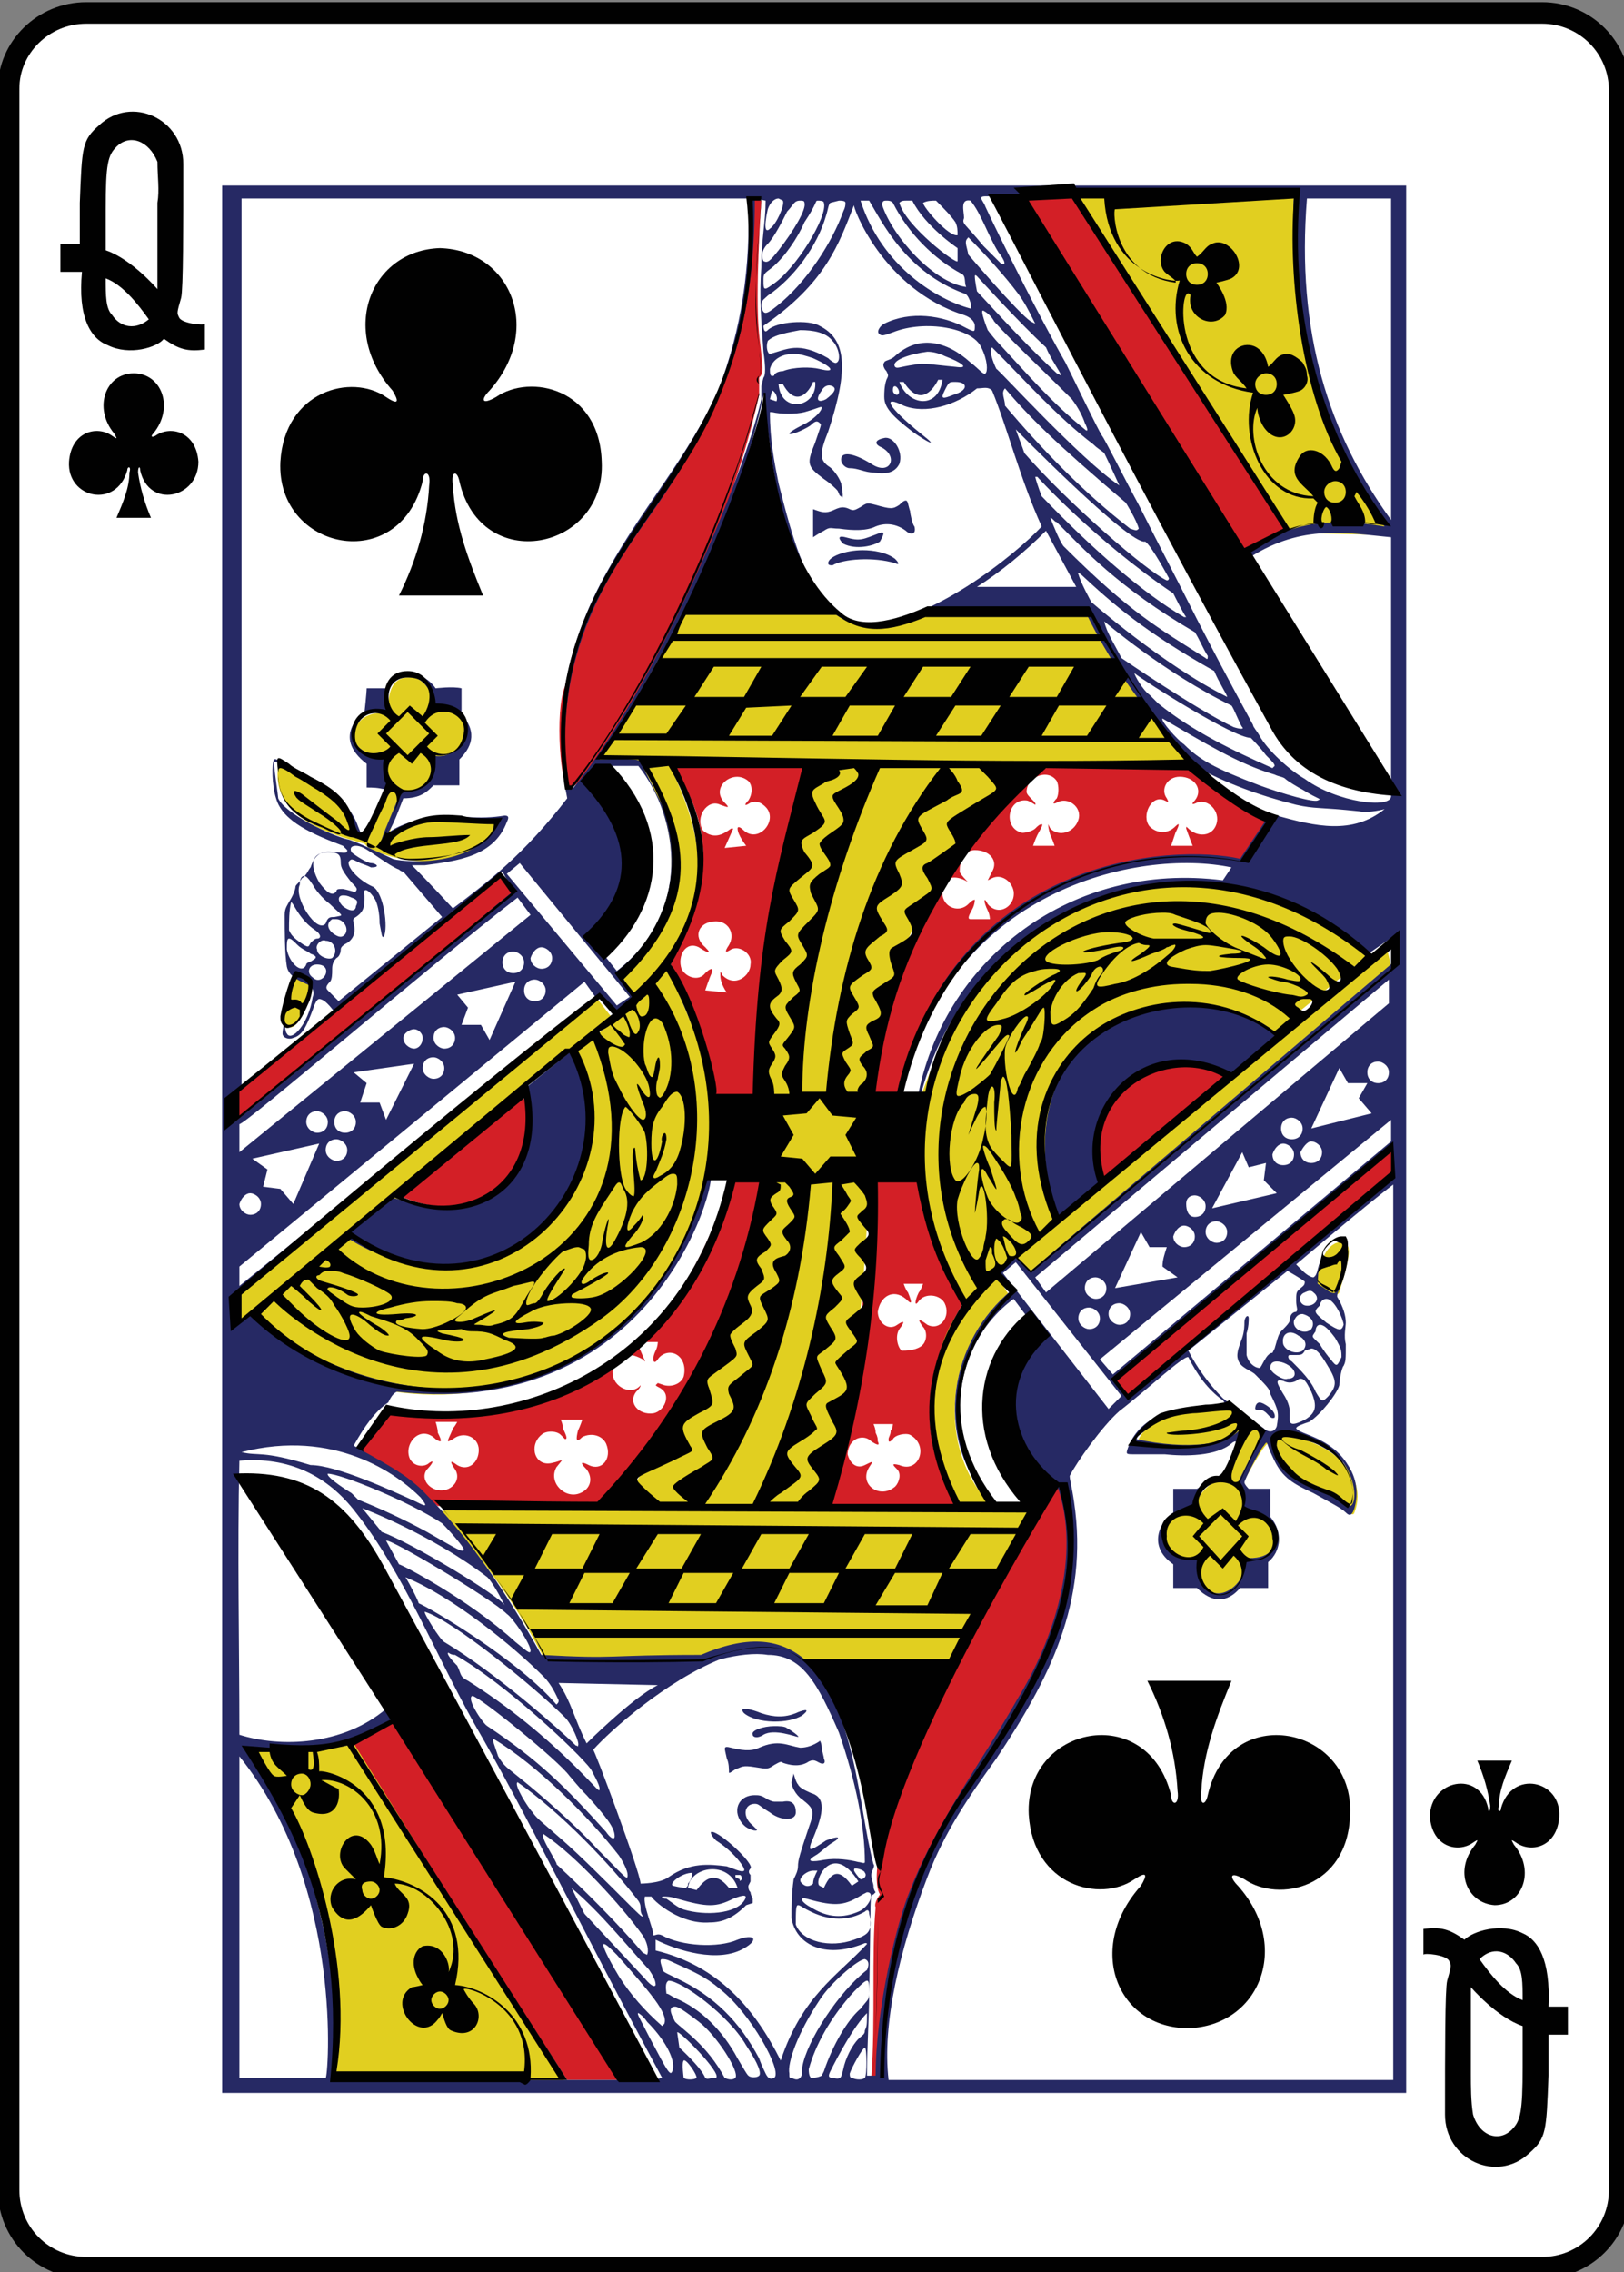<?xml version="1.0" encoding="utf-8"?>
<!-- Generator: Adobe Illustrator 19.1.0, SVG Export Plug-In . SVG Version: 6.00 Build 0)  -->
<svg version="1.1" xmlns="http://www.w3.org/2000/svg" xmlns:xlink="http://www.w3.org/1999/xlink" x="0px" y="0px"
	 viewBox="0 0 75.3 105.3" style="enable-background:new 0 0 75.3 105.3;" xml:space="preserve">
<rect x="0" y="0" width="75.3" height="105.3" fill="#808080" stroke="none"/>
<style type="text/css">
	.st0{display:none;}
	.st1{fill:#FFFFFF;}
	.st2{fill:none;stroke:#010101;stroke-width:0.997;}
	.st3{fill:#010101;}
	.st4{fill:none;stroke:#010101;stroke-width:1.001;}
	.st5{fill:#E1CF20;}
	.st6{fill:#262964;}
	.st7{fill:#D31F26;}
	.st8{fill:#14130F;}
	.st9{fill:none;stroke:#010101;stroke-width:0.993;}
	.st10{fill:#F6EB16;}
	.st11{fill:none;stroke:#010101;stroke-width:1.83;}
	.st12{clip-path:url(#SVGID_2_);}
	.st13{clip-path:url(#SVGID_4_);}
</style>
<g id="Layer_1" class="st0">
</g>
<g id="Layer_2">
	<g>
		<path class="st1" d="M4,0.6h67.5c2,0,3.6,1.6,3.6,3.6v97.3c0,2-1.6,3.6-3.6,3.6H4c-2,0-3.6-1.6-3.6-3.6V4.1C0.4,2.2,2,0.6,4,0.6z"
			/>
		<path class="st2" d="M4,0.6h67.5c2,0,3.6,1.6,3.6,3.6v97.3c0,2-1.6,3.6-3.6,3.6H4c-2,0-3.6-1.6-3.6-3.6V4.1C0.4,2.2,2,0.6,4,0.6z"
			/>
		<path class="st3" d="M69.3,88.3c1.3,0,1.9-1.6,0.9-2.8c-0.1-0.2-0.2-0.3,0.1-0.1c0.7,0.5,1.9,0.2,2-1.2c0.1-1.7-2.2-2.2-2.7-0.4
			c0,0.2-0.2,0.2-0.1-0.1c0-0.7,0.3-1.4,0.6-2.1c-0.5,0-1,0-1.6,0c0.3,0.7,0.5,1.4,0.6,2.1c0,0.3-0.1,0.3-0.1,0.1
			c-0.4-1.8-2.7-1.3-2.7,0.4c0.1,1.4,1.3,1.7,2,1.2c0.3-0.2,0.2-0.1,0.1,0.1C67.4,86.7,68,88.2,69.3,88.3L69.3,88.3z"/>
		<path class="st3" d="M6.2,17.3c-1.3,0-1.9,1.6-0.9,2.8c0.1,0.2,0.2,0.3-0.1,0.1c-0.7-0.5-1.9-0.2-2,1.2c-0.1,1.7,2.2,2.2,2.7,0.4
			c0-0.2,0.2-0.2,0.1,0.1c0,0.7-0.3,1.4-0.6,2.1c0.5,0,1,0,1.6,0c-0.3-0.7-0.5-1.4-0.6-2.1c0-0.3,0.1-0.3,0.1-0.1
			c0.4,1.8,2.7,1.3,2.7-0.4c-0.1-1.4-1.3-1.7-2-1.2C7,20.3,7,20.2,7.1,20.1C8.1,18.9,7.5,17.3,6.2,17.3L6.2,17.3z"/>
		<path class="st3" d="M3.8,12.6H2.8v-1.3h0.9c0,0,0-0.7,0-1.9c0.1-2.6,0.1-2.9,0.9-3.6c1.5-1.4,3.9-0.3,3.9,1.8
			c0,2.9,0,5.8-0.1,6.2c-0.2,0.7-0.2,0.7-0.1,0.9c0.1,0.3,1.2,0.4,1.2,0.3v1.2c-0.8,0.1-1.2,0-1.9-0.5C7.3,16.1,6,16.5,5,16
			C4.2,15.7,3.6,14.7,3.8,12.6L3.8,12.6z M6.9,14.8c-0.5-0.7-1.2-1.6-2-1.9c0,0.8,0,1.4,0.3,1.7C5.6,15.2,6.3,15.3,6.9,14.8
			L6.9,14.8z M7.3,7.5C6.9,6.5,6,6.2,5.4,6.8C5,7.2,4.9,7.6,4.9,9.7c0,1.3,0,1.9,0,1.9c1.2,0.4,2.4,1.8,2.4,1.8l0-4
			C7.4,8.8,7.3,8.2,7.3,7.5L7.3,7.5z"/>
		<path class="st3" d="M71.8,93h0.9v1.3h-0.9c0,0,0,0.7,0,1.9c-0.1,2.6-0.1,2.9-0.9,3.6c-1.5,1.4-3.9,0.3-3.9-1.8
			c0-2.9,0-5.8,0.1-6.2c0.2-0.7,0.2-0.7,0.1-0.9c-0.1-0.3-1.2-0.4-1.2-0.3v-1.2c0.8-0.1,1.2,0,1.9,0.5c0.4-0.4,1.7-0.8,2.7-0.3
			C71.3,89.9,71.9,90.8,71.8,93L71.8,93z M68.6,90.8c0.5,0.7,1.2,1.6,2,1.9c0-0.8,0-1.4-0.3-1.7C69.9,90.4,69.2,90.2,68.6,90.8
			L68.6,90.8z M68.3,98c0.3,1,1.2,1.3,1.8,0.7c0.4-0.4,0.5-0.8,0.5-2.9c0-1.3,0-1.9,0-1.9c-1.2-0.4-2.4-1.8-2.4-1.8l0,4
			C68.2,96.7,68.2,97.4,68.3,98L68.3,98z"/>
		<path class="st7" d="M40.4,96.3c0.2-2.7,0-5.7,0.2-7.9c-0.1-0.2,0.2-0.6,0.2-0.6c-0.2-0.3-0.2-1.2,0-1.9c1.8-6.8,5-12.1,8.3-17.1
			c2.7,8.2-5.8,13.9-7.6,21.1c-0.6,2.5-0.5,4.2-0.7,6.4L40.4,96.3z M26.3,96.4L16.2,80.8l2.2-1.1l10.4,16.7L26.3,96.4z M39.3,67.4
			c0.1,0.4,0.4,0.7,0.8,0.5c0.4-0.2,0.4-0.2,0.2,0.1c-0.5,0.8,0.5,1.5,1.2,0.9c0.2-0.2,0.3-0.6,0.1-0.8c-0.2-0.2-0.3-0.3,0.1-0.2
			c0.9,0.4,1.4-0.9,0.5-1.4c-0.2-0.1-0.7,0-0.8,0.2c-0.2,0.2-0.2,0.1-0.2,0c0-0.1,0.1-0.2,0.1-0.4c0.1-0.1,0.1-0.3,0.1-0.3l-0.9,0
			c0,0,0.1,0.2,0.1,0.4c0.1,0.2,0.1,0.3,0.1,0.4c0.1,0.2,0,0.2-0.3,0c-0.3-0.3-0.8-0.2-1,0.2C39.4,67,39.3,67.2,39.3,67.4z
			 M40.6,54.7l1.9-0.1l2.1,5.9c-1.7,2.8-2.2,6.1-0.2,9.3l-6.2,0C39.8,65,40,59.7,40.6,54.7z M42.7,62.4c0.3-0.2,0.3-0.7,0.1-0.9
			c-0.3-0.4-0.2-0.4,0.2-0.1c0.6,0.3,1.1-0.4,0.8-1c-0.2-0.4-0.9-0.5-1.2-0.1c-0.2,0.3-0.2,0,0-0.4c0.1-0.1,0.2-0.4,0.2-0.4l-0.9,0
			c0,0,0.1,0.3,0.2,0.4c0.2,0.5,0.2,0.6-0.1,0.3c-0.6-0.5-1.2-0.1-1.3,0.6c0,0.5,0.5,0.9,0.9,0.6c0.3-0.2,0.4-0.2,0.1,0.2
			c-0.2,0.3-0.1,0.8,0.1,1C42,62.6,42.4,62.6,42.7,62.4z M29.7,64.2L29.7,64.2c0,0.1-0.1,0.2-0.2,0.3c-0.4,0.5,0.1,1.1,0.8,1
			c0.5-0.1,0.8-0.8,0.4-1.1c-0.1-0.1-0.2-0.1-0.3-0.2l0.1-0.1l0.3,0.1c0.4,0.1,0.8-0.1,0.9-0.4c0.1-0.4,0-0.8-0.3-1
			c-0.3-0.2-0.7-0.1-0.9,0.2c-0.2,0.3-0.3,0-0.1-0.4c0.1-0.2,0.1-0.4,0.1-0.4l-0.9,0c0,0,0,0.2,0.1,0.4c0.2,0.5,0.3,0.6,0.1,0.4
			c-1.1-0.6-1.4,0.2-1.4,0.6C28.4,64.3,29.3,64.7,29.7,64.2L29.7,64.2z M33.9,54.6l1.6,0c-1.2,6.3-3.6,11.5-7.6,15.2l-7.6,0
			l-3.7-2.6l1.4-1.9C27.6,66.3,31.7,61.5,33.9,54.6z M26.9,69.2c0.5-0.2,0.6-0.7,0.3-1.1c-0.3-0.3-0.3-0.4,0.1-0.2
			c0.6,0.3,1.1-0.3,0.8-1c-0.2-0.4-0.7-0.5-1.1-0.3c-0.3,0.3-0.3,0.1-0.2-0.3c0.1-0.2,0.2-0.5,0.2-0.5l-1,0c0,0,0.1,0.2,0.1,0.4
			c0.2,0.4,0.2,0.5,0.1,0.5l-0.2-0.2c-0.2-0.2-0.7-0.2-0.9,0c-0.6,0.5-0.3,1.5,0.5,1.3c0.5-0.1,0.6-0.3,0.2,0.2
			C25.4,68.7,26.2,69.5,26.9,69.2z M20.8,69c0.4-0.2,0.5-0.6,0.3-0.9c-0.2-0.3-0.3-0.5,0.1-0.2c0.5,0.3,1-0.1,1-0.7
			c0-0.6-0.7-0.9-1.2-0.5l-0.2,0.1c-0.1,0,0.1-0.3,0.2-0.6c0.1-0.1,0.2-0.3,0.2-0.3l-1,0c0,0,0.1,0.3,0.1,0.5
			c0.2,0.4,0.2,0.5-0.1,0.3c-0.7-0.7-1.5,0.2-1.2,0.9c0.2,0.4,0.7,0.4,0.9,0.2c0.3-0.2,0.1,0.1-0.1,0.3C19.4,68.6,20.1,69.3,20.8,69
			z M64.5,53.2l0.1,1.2L52.2,64.7L51.7,64L64.5,53.2z M18.5,55.4c1.8-1.3,3.8-3.6,5.7-4.7C25.7,54,22.3,57.2,18.5,55.4z M51,54.8
			c-1.3-7,6.2-5.5,5.8-4.9L51,54.8z M11,50.6l12.2-10l0.6,0.8L10.9,52L11,50.6z M44.5,40.4c0,0.1,0.4,0.5,0.4,0.5
			c-0.1-0.1-0.7-0.4-1-0.1c-0.1,0.1-0.2,0.4-0.2,0.7c0.1,0.6,0.8,0.8,1.2,0.4c0.1-0.1,0.2-0.2,0.3-0.2c0,0,0,0.2-0.1,0.4
			c-0.1,0.2-0.3,0.5-0.1,0.5l0.9,0c0,0,0-0.2-0.1-0.4c-0.2-0.4-0.2-0.7,0-0.3c0.5,0.6,1.3,0.1,1.2-0.6c-0.1-0.5-0.6-0.8-1-0.6
			l-0.2,0.1c0,0,0.1-0.2,0.2-0.4c0.3-0.5-0.1-1-0.8-1c-0.2,0-0.4,0.1-0.4,0.2C44.5,39.9,44.5,40.2,44.5,40.4z M55.1,35.4
			c1.2,1.1,2.4,2,3.7,2.7l-1.2,1.8c-7.8-0.7-13.5,2.4-15.9,10.8L40.4,51c0.5-5.3,2.2-10.5,7.4-15.6L55.1,35.4z M47.6,36.7
			c0,0.2,0.5,0.5,0.4,0.6c0,0-0.3-0.2-0.4-0.2c-0.9-0.1-1.1,1.3-0.2,1.5c0.2,0,0.5-0.1,0.6-0.2c0.1-0.1,0.2-0.2,0.3-0.2
			c0.1,0-0.1,0.3-0.2,0.5c-0.1,0.2-0.2,0.5-0.2,0.5l1,0c0,0-0.1-0.3-0.2-0.5c-0.1-0.3-0.1-0.5-0.1-0.5l0.1,0.2
			c0.4,0.4,1.1,0.2,1.3-0.4c0.2-0.6-0.5-1.1-1-0.8c-0.2,0.1-0.2,0,0-0.2c0.1-0.2,0.1-0.6,0-0.8C48.6,35.6,47.6,36,47.6,36.7z
			 M55,38.4c0-0.1,0-0.1,0.1,0c0.4,0.4,1.1,0.4,1.3-0.2c0.2-0.6-0.4-1.2-0.9-1c-0.2,0.1-0.3,0.1-0.1-0.1c0.4-0.5,0-1.1-0.7-1.1
			c-0.6,0-0.9,0.6-0.6,1c0.1,0.2,0.1,0.2-0.1,0.1c-0.6-0.3-1.1,0.7-0.7,1.2c0.3,0.3,0.8,0.4,1.2,0c0.2-0.2,0.2-0.1,0,0.3
			c-0.1,0.3-0.2,0.6-0.2,0.6l1,0C55.3,39.2,55.1,38.7,55,38.4z M33.1,51c0.3-0.1-1-4.4-2-6.3c1.1-2.7,2.7-5.3,0.1-9.2l6.3,0
			c-1.9,4.4-2,15.6-2.4,15.6L33.1,51z M33.7,46c0,0-0.3-0.4-0.3-0.8c0-0.2,0-0.2,0.1,0c0.6,0.6,1.3,0,1.3-0.5
			c0.1-0.5-0.5-0.9-0.9-0.7c-0.3,0.2-0.3,0.1-0.1-0.2c0.3-0.5,0-1.1-0.6-1.1c-0.8,0-1.1,0.7-0.5,1.2c0.4,0.4,0,0.2-0.3,0
			c-0.6-0.3-1,0.4-0.8,1c0.2,0.4,0.8,0.6,1.1,0.2c0.2-0.2,0.4-0.3,0.3,0c-0.1,0.2-0.3,0.8-0.3,0.8L33.7,46z M34.6,39.2
			c0,0-0.4-0.5-0.4-0.8c0-0.1,0.1-0.1,0.3,0.1c0.7,0.6,1.6-0.5,1-1.1c-0.2-0.2-0.4-0.3-0.7-0.2c-0.3,0.2-0.3,0.1-0.1-0.1
			c0.2-0.3,0.2-0.7,0-0.9c-0.7-0.6-1.8,0.3-1.1,1c0.3,0.3,0.1,0.2-0.2,0.1c-0.6-0.3-1.2,0.6-0.8,1.2c0.5,0.4,0.9,0.2,1.3-0.1l0.1,0
			l-0.4,0.9L34.6,39.2z M26.4,36.6c-0.4,0-0.7-3.6-0.2-4.8c1-4.8,4-8.3,5.9-11.2c3-4.4,2.7-11.7,2.8-11.4l0.4,0.1
			c0,0-0.3,4.3-0.1,6.2c0.2,1.7,0.2,1.8,0,2c0,0.2,0,0.6,0,0.8c-1.4,6.3-4.6,12.7-7.9,17.6L26.4,36.6z M57.7,25.6L47.4,9.3l2.5-0.2
			c0.9,1.5,9.9,15.4,9.9,15.4L57.7,25.6z"/>
		<path class="st5" d="M15.4,96.7c1.2-4.3-2-14.3-4-15.6c2.3-0.1,5.1-0.1,5-0.3l9.8,15.7L15.4,96.7L15.4,96.7z M55.4,72.3
			C53,72,53.9,70,55.5,69.8c-0.2,0,0.2-1,1.4-1.4c0.3-0.5,0.5-1.4,0.8-1.8c-0.7,0.2-1.6,0.9-5,0.4c0.3-1.6,3.5-1.9,4.7-1.6
			c0.7,0.2,1.3,1.2,1.5,1.2c2.1-0.3,4.7,1.5,3.9,3.5c-0.1,0.3-0.4-0.3-1.1-0.6c-2.3-0.8-2.4-2-2.9-2.6c-0.2,0-1.2,1.9-1.2,1.9
			l0.3,1.3c0.5,0,2.9,1.4,0,2.5C56.9,75.4,55.4,73.4,55.4,72.3L55.4,72.3z M61.1,59.5c-0.1-0.1,0.1-1,0.4-1.5
			c0.2-0.3,0.5-0.5,0.8-0.4c0.4,0.1,0.3,0.6-0.2,2.3C62,60.1,61.5,60.2,61.1,59.5z M13.4,47.6c-0.7,0-0.1-1.8,0.3-2.4
			c0.1-0.2,0.7,0.2,0.7,0.5C14.5,46.2,13.8,47.8,13.4,47.6z M12.9,35.5c0.8,0.2,2.1,1,2.7,1.4c0.8,0.6,0.5,1.7,1.1,1.8
			c0.4-0.2,1.2-2,1.2-2s0.2-0.9-0.3-1.2c-1.3-0.7-1.3-1.5-1.2-1.6c0.4-1,1.2-0.8,1.6-0.9c0-0.6,0-1.7,1.1-1.6c1,0.1,1.1,1.5,0.7,1.5
			c0,0,1.9-0.3,1.9,1c0,0.7-1.1,1.6-1.5,1.2c0,0,0.2,1.4-1.5,1.8c-0.4,0.4-0.7,2.1-0.7,2c1-0.9,2.6-1.2,5.2-0.8
			c-1.6,2.9-5.9,1.6-6.3,1C14.6,38.5,12.6,37.6,12.9,35.5z M31.7,28.4c2.3,0.2,4.9-0.5,6.8-0.1c0.2,0,0.5,0.4,0.6,0.4
			c1,0.5,2,0.4,3.6-0.2c0.4-0.2,7.8-0.1,7.8-0.1c1.7,2.5,4.7,7.2,4.7,7c0,0-4.1,0-6,0.1c-1.3,0.1-0.5,0.3-1.5,0.3
			c-6.4,4.8-7.7,15.3-7.7,15.3s2-0.5,2.6,0c2.5-7.4,7.3-10.8,14-10.2c3.1,0.3,6.8,3.4,6.8,3.4l-6.6,5.4c-5.1-2.6-7.3,5.1-5.8,5.1
			l13.3-10.9l0.2,0.9C63.7,46,47.8,59,47.8,59l-0.7-0.8c0,0-0.4,0.4-0.7,0.7c0,0.4,0.1,0.8,0.4,1.1c-3.1,2.5-3.3,7.2-0.9,9.7
			c0,0-1,0.1-1.1,0.1c-1.3,0.2-2.7-6.3-0.1-9.3c-1.3-2.6-2.1-6.1-2.3-6.2c0,0.4-2.1,0.3-2.1,0.3c-0.2,5.2-0.7,10.4-2,15.3l9.6,0.2
			L44,77.3c0,0-4.6-0.1-6.6-0.3c-2.1-1.2-3.3-0.3-5.2,0.2c-2.8,0.1-6.8,0-6.8,0c-1.4-2.8-2.9-4.8-4.9-7.1c-0.3-0.4,8.2-0.2,8.2-0.2
			s4.2-6.4,5-8.2c0.6-1.4,1.9-6.6,1.9-6.6c0.1,0.3-0.8-1.3-2.7-1.3C31.3,64.4,18.7,68,11.1,61.1L11,59.9l16.7-13.6l0.7,0.9
			c-0.2-0.1-10.3,8.3-10.1,8.3c3,1.6,6.5,0.3,6.1-4.9c2.4-1.7,4.5-3.7,6.5-5.8c0-0.1,2.3,5.1,2.3,6.1c1.3-0.4,2.1,0.5,2,0.3
			c-0.5-3,2.1-14.3,2.2-15.6c-1.4-0.1-3.4-0.1-6.4-0.2c2.4,4.7,1.6,7.9-1.8,10.8l-0.7-0.9c0.3,0.2,4.9-3.9,1.2-9.9
			c-0.2,0-2-0.2-2-0.2S31.5,29.3,31.7,28.4z M49.7,9c0,0,10.6-0.3,10.6,0.1c-0.3,5.7,1,10.9,4.2,15.7l-4.6-0.1L49.7,9z"/>
		<path class="st6" d="M65.2,8.6l-54.9,0V97h54.9V8.6z M60,8.9c0,0-0.7,9.4,4.2,15.5c-3-0.5-4.7,0-6.4,1.2l0.2,0.2
			c2.4-1.5,4.4-1.1,6.5-0.9v12c0,0.6-2.5,0.3-4-0.8c-0.7-0.4-1.7-1.3-2.1-2c-0.1-0.2-0.3-0.4-0.3-0.5c-0.1-0.2-1-1.8-2.6-4.9
			c-0.8-1.6-1.9-3.7-2.7-5.3c-0.6-1.1-1.6-3.1-1.7-3.2c-0.2-0.3-1.3-2.6-1.7-3.4c-1.2-2.1-3.1-5.9-3.7-7.2c-0.1-0.3-0.4-0.5,0-0.5
			c0.1,0,0.2,0,0.2,0l0.2-0.1L60,8.9z M11.1,59.6v-0.9l16-13.2l0.5,0.7L11.1,59.6z M26.6,36.5l-0.2,0.1c-0.4-1.8-0.2-4.3,0.3-6.1
			c0.7-2.6,2-4.6,3.5-6.7c3.3-4.7,4.8-8.3,4.8-14.6l0.5,0.1c0,1-0.2,1.8-0.2,3.1c-0.1,1.4,0,2.5,0.1,3.9c0.1,0.7,0.1,1.1,0,1.2
			l-0.1,0.4c0,0.2,0,0.6,0,0.6C34.5,22.1,30.4,31.8,26.6,36.5L26.6,36.5z M28.6,45l-0.8-1c0,0-0.7-0.5-0.1-1.1
			c1.7-1.7,1.7-3.9,0.1-5.9c-0.1-0.2,0.5-1.5,0.5-1.5l1.3,0C31.5,37.9,32.1,42.3,28.6,45z M29.7,35.3c0-0.2-1.9-0.1-1.9-0.1
			c1.2-1.8,2.2-3.7,3.2-5.5c1.6-2.8,3.7-7.8,4.4-11.4c0.5,4.2,1.2,10.4,4.8,10.7c1.2,0.1,2.5-0.7,2.7-0.6l7.4-0.1
			c1.5,3.1,3.2,5.1,5.1,7.2c1.4,0.8,3.1,1.4,4.7,1.8c0.9,0.2,1,0.1,2.9,0.3c0.5,0.1,1.2-0.1,1.2-0.1c-1.5,1.2-3.2,0.8-5,0.3
			c-0.1,0-0.2-0.1-0.3-0.1l-1.4,2.1c-3.1-0.7-13.2-0.2-15.9,10.8l0.2,0.1c2.1-9.5,11-11.4,15.3-10.5l-0.4,0.6
			c-7-0.9-12.8,3.6-14.1,9.8l0.1,0.1c2.6-9.5,13.8-13,20.6-6.4l1.3-0.9l0,1.2L47.8,58.9l-0.7-0.7c0,0-0.1,0.1-0.3,0.2
			c-0.4,0.4-0.6,0.5-0.5,0.7c0.1,0.2,0.6,0.7,0.6,0.7c-2.8,2.3-3.7,6.7-1,9.8c0.3,0.3,0.2,0.4,0.2,0c-2.4-2.6-2.1-7.2,0.9-9.4
			l0.6,0.8c-1.3,2.9-2,7.4,1.4,7.8c1.2,3.3-0.2,7.3-1.8,9.9c-1.7,3-3.7,5.6-5,8.9c-0.6,1.4-1.6,5.5-1.6,8.6l-0.4,0
			c0-1.3,0.1-2.8,0.1-3.8c0.1-4.7,0-4.5,0.2-4.6l0.1-0.1c0,0-0.1-0.1-0.1-0.3c0-0.1-0.1-0.3-0.1-0.5c0-0.2,0.2-0.4,0.1-0.5
			c-0.7-2.6-0.8-7.3-3.2-9.5c-1.2-1-2.7-1.1-4.8-0.2c-4.5,0-3.8,0.2-7.4,0c-1.5-2.7-3.3-5.4-5.3-7.4c-0.9-1-2.2-1.6-3.4-2.3
			c0.5-0.9,1-1.6,1.6-2c0.1-0.2,0.2-0.4,0.4-0.5C30.8,65.9,33.5,54,32.9,54.3l-0.1,0.1c-3.3,12.2-15.2,11.7-21.1,6.5
			c0,0-0.8,0.7-0.8-0.1c0-0.7,0.3-0.9,0.3-0.9l16.7-13.7c0.3,0.2,0.6,0.8,0.8,0.8c0.3-0.2,0.8-0.5,0.7-0.7c0-0.2-0.6-1.1-0.6-1.1
			C33.2,40.6,31.2,38.5,29.7,35.3L29.7,35.3z M36.1,9.2l0.2,0.1c0.1,0.2-0.3,1.1-0.6,1.3c-0.2,0.2-0.3,0-0.1-0.9
			C35.7,9.4,35.9,9.2,36.1,9.2z M60.6,9.2h3.9v14.9C61.6,20.1,60.1,15.4,60.6,9.2z M37.1,9.3c0.1,0,0.2,0,0.2,0.1
			c0.1,0.3-0.5,1.3-1.2,2.2c-0.4,0.5-0.5,0.6-0.7,0.5c-0.1-0.2-0.1-0.5,0.2-0.8c0.3-0.3,0.7-1.1,0.9-1.5C36.8,9.5,36.8,9.3,37.1,9.3
			z M41.1,9.3c0.1,0,0.2,0,0.3,0.1c0.7,1.4,1.9,2.6,3.2,3.3c0.2,0.1,0.1,0.4,0.2,0.6c-1.5-0.2-3.4-2.3-3.9-3.8
			C40.9,9.3,41,9.3,41.1,9.3z M43.4,9.3c0.3,0.3,0.7,0.7,0.9,1c0.1,0.2,0.1,0.4,0.1,0.6C44,11,42.8,9.6,42.8,9.4
			C43,9.3,43.2,9.3,43.4,9.3z M37.9,9.3c0.1,0,0.3,0,0.3,0.1c0.2,0.6-1.3,3.1-2.4,3.8c-0.4,0.3-0.4,0.2-0.4-0.2c0-0.3,0-0.3,0.4-0.6
			c0.6-0.5,1.2-1.4,1.5-2.1C37.9,9.4,37.8,9.3,37.9,9.3z M38.9,9.3c0.1,0,0.3,0,0.3,0.1c0,0.1,0,0.2-0.1,0.4
			c-0.5,1.4-1.7,3.3-3.1,4.4c-0.5,0.4-0.6,0.4-0.7,0c0-0.3,0.1-0.3,0.3-0.5c1.2-0.8,2.3-2.3,2.7-3.7c0.1-0.3,0.1-0.5,0.2-0.6
			L38.9,9.3z M46.3,11.7c0.1,0.1,0.5,0.7,0.1,0.5c-0.1-0.1-0.4-0.4-0.8-0.8c-0.9-1.1-1-1-0.9-1.3c0-0.3-0.2-0.9,0.3-0.8
			C45.5,9.9,45.8,10.9,46.3,11.7z M42,9.3c0.1,0,0.2,0,0.3,0c0.6,1.2,2.1,2.2,2.1,2.2l0,0.6c0,0.2-2.4-1.6-2.7-2.7
			C41.8,9.3,41.9,9.3,42,9.3z M40.3,9.3c0.6,1,1.7,3.3,4.4,4.3c0.2,0,0.4,0.6,0.3,0.7c-1.5-0.4-4.1-1.9-5.1-5
			C40,9.3,40.2,9.3,40.3,9.3z M39.6,9.5c-0.1,0,1.3,3.9,5.1,5.1c0.3,0.1,0.5,0.3,0.5,0.5c0,0.3,0,0.3-0.4,0.1
			c-1.1-0.6-2.6-0.8-3.8-0.2c-0.2,0.1-0.4,0.4-0.2,0.5c0.1,0.1,0.3,0,0.6-0.1c1.5-0.6,3.7-0.2,4.1,0.7c0.3,0.6,0.3,1.1,0.2,1.2
			c-0.1,0.1-0.3-0.2-0.7-0.5c-1.1-1-2.4-1.3-3.5-0.3c-0.2,0.2-0.5,0.2-0.5,0.3c-0.1,0.1,0,0.3,0.1,0.4c0.1,0.2,0.1,0.2,0,0.4
			C41,17.9,41,18.2,41,18.4c0,0.5,0.4,0.9,1.3,1.6c0.7,0.5,1.3,0.8,0.4,0.1c-1.6-1.3-1.8-1.8-0.8-1.3c1,0.4,2.4,0,3.4-0.8
			c0.3,0,0.5-0.1,0.7,0.1c0.7,1.7,1.3,4.1,2.3,6.3c-1.2,1.3-5.3,4.6-8.2,4.5c-2.5-0.1-3.4-4.2-4-6.5c-0.2-1-0.4-2-0.4-3.3l0.1,0
			c0.4,0.1,1.1,0.1,1.5,0c0.7-0.2,0.8-0.3,0.8-0.2c0,0.1-0.2,0.4-0.7,0.7c-0.2,0.1-0.8,0.4-0.8,0.5c0.1,0.1,0.9-0.3,1-0.4
			c0.2-0.2,0.3-0.2,0.4-0.1c0.1,0.1,0.1,0-0.2,0.9c-0.4,1-0.4,1.1,0.4,1.7c0.3,0.2,0.5,0.4,0.6,0.5c0.1,0.1,0.1,0.3,0.2,0.3
			c0.1,0.2,0.1-0.1,0-0.6c-0.1-0.3-0.4-0.7-0.6-0.8c-0.4-0.3-0.4-0.6,0-1.6c1-3,0.8-4.3-0.4-4.9c-0.5-0.3-2-0.2-2.4,0.2
			c-0.2,0.2-0.2-0.2-0.2-0.2C38.3,13.1,38.9,11.3,39.6,9.5L39.6,9.5z M44.9,11c0.8,0.8,1.7,1.8,2.3,2.6c0.3,0.4,0.5,0.8,0.7,1.2
			L48,15l-0.2-0.1c-0.6-0.4-2.9-3.1-2.9-3.1C44.8,11.3,44.7,11.2,44.9,11z M45.3,12.8c0,0,2,2.2,3.2,3.3c0.2,0.5,0.7,1.2,0.7,1.3
			l-0.2-0.1c-1.3-1.2-2.5-2.5-3.7-3.8c0,0-0.1-0.5-0.1-0.7C45.2,12.7,45.3,12.8,45.3,12.8z M49.7,18.5c0.3,0.4,0.5,0.8,0.6,1.1
			c0.2,0.4,0.1,0.4,0,0.3c-1.5-1.2-2.7-2.6-4-4c-0.2-0.2-0.5-0.6-0.5-0.6c0,0-0.4-1-0.2-0.9c0.2,0.1,0.4,0.3,0.5,0.5
			C46.8,15.7,48.2,17,49.7,18.5z M37.1,15.3c0.6,0,1.2,0.1,1.5,0.5c0.3,0.3,0.4,0.9,0.2,1c-0.1,0.1-0.4-0.2-0.4-0.2
			c-1.4-0.8-1.9-0.4-2.7-0.2c-0.1,0-0.2-0.3-0.1-0.6C35.9,15.5,36.6,15.4,37.1,15.3L37.1,15.3z M46,16.1c1.5,1.5,3,3.2,4.7,4.5
			c0.2,0.2,0.4,0.3,0.5,0.4c0.2,0.4,0.7,1.5,0.7,1.5c-1.8-1.2-5.7-5.5-5.7-5.4C46.2,17.1,45.8,16.3,46,16.1z M43,16.3
			c0.3,0,0.6,0.1,0.8,0.2c0.8,0.3,1.2,0.6,0.5,0.5c-1.1-0.1-1.5-0.2-1.9-0.1c-0.7,0.1-0.8,0.2-0.9,0.1C41.3,16.7,42.2,16.4,43,16.3z
			 M36.8,16.4c0.3,0,0.6,0.1,0.9,0.2c0.9,0.4,1.1,0.7,0.3,0.5c-0.4-0.1-1.2-0.1-1.7,0.1c-0.2,0-0.4,0.1-0.4,0.2
			c-0.2,0.1-0.2-0.1-0.2-0.3C35.8,16.7,36.2,16.4,36.8,16.4z M43.5,17.6l0.2,0c-0.2,1.4-1.6,1.2-2,0.1l0.2,0
			C42.6,18.8,43.2,18.2,43.5,17.6z M44.3,17.7c0.6,0,0.6,0.4-0.1,0.6c-0.5,0.2-0.6,0.2-0.4-0.2C44,17.7,44,17.7,44.3,17.7z
			 M37.8,17.7c0.1,1.2-1.6,1.5-1.7,0.1l0.2,0c0.6,1.1,1.2,0.4,1.4-0.1L37.8,17.7z M38.6,17.9c0.2,0.1,0.1,0.3-0.3,0.6
			c-0.4,0.2-0.5,0-0.2-0.4C38.2,17.9,38.4,17.8,38.6,17.9z M41.5,17.9c0.1,0,0.3,0.3,0.1,0.4c-0.1,0-0.2-0.1-0.2-0.2
			C41.4,18,41.4,17.9,41.5,17.9z M46.6,18c1.1,1.3,2.3,2.5,5.6,5.3c0,0,0.5,0.8,0.6,1.2c-0.1,0.1-0.1,0.1-0.4,0
			c-2.2-1.7-4.2-3.8-5.8-5.7C46.6,18.5,46.4,18.2,46.6,18z M35.8,18.1c0.1,0,0.3,0.3,0.2,0.5l-0.3-0.1L35.8,18.1L35.8,18.1z
			 M47.1,19.9c0,0,5.3,5.4,6,5.2c0.3,0.2,1.1,1.7,1.1,1.7c0,0,0,0.1-0.1,0.1c-0.9-0.4-4.6-3.6-6.6-5.9
			C47.4,20.7,47.2,20.2,47.1,19.9z M40.8,20.7c0.9,0.4,0.5,1.4-0.4,0.8C39.6,21,39,20.9,39,21.3c0,0.2,0.2,0.4,0.4,0.4
			c0.4,0,0.7,0.2,1.1,0.2c0.6,0.1,1,0,1.2-0.4c0.2-0.6-0.3-1.3-0.7-1.2C40.5,20.4,40.6,20.6,40.8,20.7z M48.1,22.1
			c-0.1-0.1,2.6,2.9,6.3,5.4c0.1,0.2,0.5,1,0.6,1.1l-0.1,0c-1.9-1.1-4.3-3.2-6.6-5.6c0,0-0.2-0.5-0.3-0.9L48.1,22.1z M42,23.2
			c-0.1,0-0.2,0.1-0.3,0.2c-0.3,0.2-0.4,0.2-1.1,0c-0.4-0.1-0.4-0.1-0.7,0.1c-0.2,0.1-0.3,0.2-0.5,0.1c-0.4-0.2-0.6,0-0.9,0.1
			c-0.3,0.1-0.5,0-0.8-0.1l0,1.3c0,0,0.3-0.2,0.5-0.3c0.3-0.2,0.3-0.1,0.7-0.1c0.7,0.1,1.3,0.1,1.7-0.1c0.5-0.2,1-0.1,1.4,0.2
			c0.2,0.2,0.5,0.2,0.4-0.2c-0.1-0.1-0.2-0.6-0.2-0.7C42.1,23.4,42.1,23.2,42,23.2L42,23.2z M49,24.2c1.2,1.2,2.8,3,6.4,5.1
			c0.2,0.3,0.4,0.8,0.6,1.1c0,0.1,0,0.2-0.1,0.1c-2.2-1.4-3.5-2.1-6.6-5.2c-0.2-0.3-0.4-0.8-0.6-1.3C48.8,24,48.9,24.2,49,24.2z
			 M48.5,24.6l1.4,2.6l-4.6,0C46.4,26.5,47.5,25.6,48.5,24.6z M40.8,24.7c-0.8,0.3-0.9,0.4-1.6,0.2c-0.4-0.1-0.3,0.1-0.1,0.3
			c0.6,0.3,1.4,0.1,1.7-0.1C40.9,24.9,41.1,24.6,40.8,24.7z M40,25.5c-0.8,0-1.6,0.3-1.6,0.6c0,0.1,0.1,0.1,0.2,0.1
			c0.5-0.3,1.9-0.4,2.9-0.1c0.2,0.1,0.2,0,0-0.2C41.1,25.6,40.5,25.5,40,25.5z M50.1,26.6c1.5,1.4,3,2.7,6.2,4.5
			c0.2,0.5,0.6,1.1,0.6,1.2c-3-1.5-6.3-4.4-6.3-4.4S50.1,27,50,26.6C49.9,26.5,50.1,26.6,50.1,26.6z M51.2,28.8c0,0,2.8,2.4,5.9,3.9
			c0.1,0.1,0.4,0.9,0.5,1c0.1,0.1-0.1,0.1-0.4,0c-1.7-0.8-5.2-3.2-5.2-3.2C51.7,29.9,51.3,29.3,51.2,28.8z M18,38.6
			c0.3-0.5,0.5-1.1,0.7-1.6c0.8,0,1.1-0.3,1.4-0.6c0.4,0,0.7,0,1.2,0c0-0.5,0-1.2,0-1.2c0.5-0.5,0.9-1.2,0.1-2.1c0,0,0-0.4,0-1.2
			c-0.4-0.1-1.2,0-1.2,0c-0.7-1-1.9-0.7-2.3,0c0,0-0.5,0-0.9,0c0,0.2-0.1,1.1-0.1,1.1c0,0-1.6,1.1,0.1,2.4l0,1.1
			c0.3,0,0.5,0,0.9,0.1c0,0-0.6,1.5-1,2.2c-0.1,0-0.1,0-0.3-0.5c-0.2-0.6-0.7-1.2-1.1-1.5c-0.5-0.4-1.3-0.5-1.8-0.9
			c-0.5-0.3-0.8-0.8-1-0.7c-0.1,0.2-0.1,1.2,0.1,1.8c0.3,1.1,1.8,1.7,3.1,2.2c0.1,0.1,0.2,0.2,0.2,0.2c0,0.2-0.2,0.1-0.6,0.1
			c-0.6-0.1-0.9,0.1-1.1,0.7c-0.1,0.1-0.2,0.4-0.4,0.5c-0.1,0.2-0.3,0.3-0.3,0.4c0,0.1-0.1,0.4-0.3,0.7c-0.1,0.2-0.2,0.3-0.2,0.6
			c0,0.8,0,1.8,0.1,2.4c0.1,0.5,0.7,0.7,0.9,0.8c0.3,0.1,0.4,0.4,0.3,0.6c-0.2,1.3-1,2.1-1.2,1.7c-0.1-0.1-0.1-0.6-0.1-0.6
			c0,0-0.1,0.4-0.1,0.6c0,0.2,0.3,0.3,0.5,0.2c0.4-0.1,0.6-0.5,0.9-1.3c0.1-0.3,0.2-0.5,0.3-0.5c0.3,0,0.7,0.6,0.7,0.6
			c-1.5,1.2-4.3,3.5-4.3,3.5V9.2h23.5c0.1,3.2-0.3,6-1.4,8.9c-1.4,3.1-3.5,5.4-5.1,8.3c-2,3.5-2.6,7-1.9,10.6
			c-2,2.6-3.7,3.9-5.3,5.1c0,0-1.2-1.3-1.9-2c0,0,0.3,0,0.6,0c1.5-0.2,3.2-0.4,3.8-2c0.1-0.2,0.1-0.3-0.1-0.3c-1.2,0.2-2.2,0-2.9,0
			C18.7,38,18,38.6,18,38.6L18,38.6z M18.2,39.8c0,0-1.9-0.9-2.1-0.9c-0.8-0.2-2.9-1.2-3.2-1.9c0-0.1-0.2-1.4-0.2-1.7l0.1,0
			c0.2,0.1,1.1,0.7,1.4,0.8c1.3,0.6,1.8,1.1,2.1,2c0.1,0.2,0.2,0.5,0.2,0.5c0.1,0.1,0.1,0.1,0.3,0c0.5-0.7,0.8-1.3,1.1-2.1
			c0-0.1,0.1-0.2,0.1-0.3c-0.1-0.3-0.3-0.8-0.1-1.1c-0.8,0-1.6-0.5-1.5-1.1c0.2-1.1,0.7-0.9,1.5-1c-0.1-2.5,2.2-1.9,2.2-0.2
			c2.6,0.2,1.4,2.6-0.1,2.2c0.6,1.4-1.2,1.9-1.4,1.6c-0.1,0.4-0.8,1.9-0.9,2.3c1.9-1.4,5-0.8,5.4-0.8C22,40.4,18.3,39.9,18.2,39.8z
			 M52.6,31.2c0.5,0.4,4.6,3,5.4,3c0,0,0.4,0.4,0.7,0.8c0.3,0.3,0.4,0.4,0.4,0.5l-0.1,0.1c-1.8-0.8-3.7-1.7-5.3-3
			c-0.2-0.2-0.3-0.3-0.4-0.4C53,32,52.6,31.3,52.6,31.2z M53.9,33.3c1.9,1.1,3.5,2.1,5.2,2.6c0.2,0.1,0.4,0.1,0.5,0.2
			c0.1,0.1,0.6,0.4,0.8,0.5c0.8,0.5,0.9,0.4,0.7,0.5c-0.2,0.1-1.6-0.3-2.7-0.7c-2.1-0.8-2.8-1.2-3.5-1.9
			C54.6,34.3,53.8,33.4,53.9,33.3z M16.5,39.2c0.2,0,0.4,0.1,0.7,0.3c0.3,0.2,1,0.7,1.3,0.8c0.1,0.1,0.2,0.1,0.2,0.1l1.8,2.1
			l-4.8,3.9c0,0-0.4-0.4-0.5-0.5c-0.1-0.1-0.1-0.2,0.1-0.4c0.1-0.1,0.1-0.4,0.1-0.5c0-0.2,0-0.4,0.2-0.6c0.2-0.1,0.2-0.4,0.2-0.4
			c0-0.1,0.1-0.2,0.3-0.3c0.3-0.2,0.4-0.5,0.3-0.9c0-0.1-0.1-0.2,0.1-0.3c0.3-0.2,0.4-0.4,0.4-0.8l0-0.2c-0.1-0.4,0.2-0.3,0.5,0.2
			c0.1,0.2,0.2,0.6,0.2,1.1c0.1,0.5,0.1,0.7,0.2,0.6c0.2-0.4,0-2-0.5-2.3c-0.7-0.3-1.3-1-1.1-1.2c0.1-0.1,0.1-0.1,0.5,0.1
			c0.3,0.1,0.5,0.2,0.5,0.2c0.5,0,0.2-0.2,0-0.2c-0.2,0-0.8-0.4-0.9-0.5C16.2,39.3,16.3,39.2,16.5,39.2z M15.2,39.5
			c0.5,0,0.6,0.1,0.6,0.5c0,0.2,0.1,0.4,0.5,0.9c0.2,0.2,0.3,0.3,0.2,0.4c0,0.1-0.1,0-0.6-0.1c-0.2,0-0.3,0-0.3,0.1
			c-0.2,0.3-0.5,0-0.8-0.4C14.3,40,14.5,39.5,15.2,39.5z M24.1,40l5.1,6.2l-0.6,0.4l-5.1-6.1L24.1,40z M23.3,40.4l0.5,0.9
			c0,0-1.6,1.3-2,1.7C18.5,45.8,11,51.9,11,51.9l-0.1-1.2L23.3,40.4z M14.1,40.6c0.1,0,0.2,0.1,0.4,0.4c0.1,0.2,0.4,0.6,0.8,0.9
			c0.6,0.6,0.7,0.5,0.2,0.6c-0.2,0-0.3,0-0.4,0.3c-0.4,0.5-1.5-1.2-1.2-1.8C13.9,40.7,14,40.6,14.1,40.6z M15.9,41.5
			c0.1,0,0.2,0,0.4,0.1c0.3,0.1,0.3,0.2,0.2,0.4c0,0.2-0.2,0.3-0.6,0C15.6,41.7,15.7,41.5,15.9,41.5z M24,41.6l0.6,0.8l-13.5,11
			v-1.3C11.4,52.1,20.1,44.6,24,41.6z M13.5,41.8c0,0,0.1,0.1,0.2,0.3c0.3,0.5,0.6,0.8,0.9,1c0.3,0.2,0.3,0.4,0.1,0.4
			c-0.1,0-0.2,0.1-0.3,0.2c-0.1,0.2-0.1,0.2-0.3,0.1c-0.3-0.2-0.6-0.4-0.7-0.7C13.4,42.7,13.4,42.2,13.5,41.8L13.5,41.8z M15.6,42.6
			c0.3,0,0.6,0.4,0.4,0.7c-0.1,0.1-0.2,0.2-0.5,0c-0.3-0.2-0.4-0.5-0.1-0.7L15.6,42.6z M13.4,43.5c0.1,0,0.2,0.1,0.4,0.3
			c0.2,0.2,0.5,0.3,0.6,0.4c0.3,0.1,0.3,0.2,0.1,0.3c-0.1,0.1-0.3,0.1-0.3,0.2c-0.2,0.5-0.8-0.1-0.9-0.7
			C13.3,43.7,13.3,43.5,13.4,43.5z M15.1,43.6c0.4,0,0.6,0.5,0.3,0.8c-0.2,0.1-0.7-0.1-0.7-0.4C14.6,43.8,14.9,43.5,15.1,43.6z
			 M25.1,43.9c0.2,0,0.5,0.2,0.5,0.5c0,0.3-0.2,0.5-0.5,0.5c-0.2,0-0.5-0.2-0.5-0.5C24.7,44.1,24.9,43.9,25.1,43.9z M23.8,44.1
			c0.2,0,0.5,0.2,0.5,0.5c0,0.3-0.2,0.5-0.5,0.5s-0.5-0.2-0.5-0.5C23.3,44.3,23.5,44.1,23.8,44.1z M14.7,44.7L14.7,44.7
			c0.5,0,0.5,0.4,0.3,0.6c-0.1,0.1-0.3,0.2-0.5,0C14.2,45.1,14.3,44.7,14.7,44.7z M24.8,45.4c0.2,0,0.5,0.2,0.5,0.5
			c0,0.3-0.2,0.5-0.5,0.5s-0.5-0.2-0.5-0.5C24.3,45.6,24.5,45.4,24.8,45.4z M64.4,45.4v1.1L48.5,59.9L48,59.2L64.4,45.4z M23.9,45.5
			l-1.2,2.7l-0.4-0.7l-0.9,0l0.3-0.8l-0.5-0.6L23.9,45.5z M49,56.6l2.1-1.7c-0.9-4.6,2.7-6.4,6.1-5.1l2.1-1.8
			C55.4,44.6,46.1,46.9,49,56.6z M20.6,47.6c0.2,0,0.5,0.2,0.5,0.5c0,0.3-0.2,0.5-0.5,0.5c-0.2,0-0.5-0.2-0.5-0.5
			C20.1,47.8,20.3,47.6,20.6,47.6z M19.2,47.7c0.2,0,0.4,0.2,0.4,0.4c0,0.3-0.2,0.5-0.4,0.5s-0.5-0.2-0.5-0.5
			C18.7,47.9,19,47.7,19.2,47.7z M26.5,48.7l-2.1,1.7c0.5,4.4-1.6,6.6-6.2,5.1l-2.2,1.8C22,61.3,29.8,56,26.5,48.7z M20.1,49
			c0.2,0,0.5,0.2,0.5,0.5c0,0.3-0.2,0.5-0.5,0.5c-0.2,0-0.5-0.2-0.5-0.5C19.6,49.2,19.8,49,20.1,49z M63.9,49.2
			c0.2,0,0.5,0.2,0.5,0.5c0,0.3-0.2,0.5-0.5,0.5s-0.5-0.2-0.5-0.5C63.4,49.4,63.6,49.2,63.9,49.2z M19.2,49.3l-1.3,2.6l-0.3-0.8
			l-0.9,0l0.3-0.9l-0.6-0.5L19.2,49.3z M62.1,49.5l0.4,0.7l0.9,0L63,50.9l0.6,0.7l-2.8,0.7L62.1,49.5z M16,51.5
			c0.2,0,0.5,0.2,0.5,0.5c0,0.3-0.2,0.5-0.5,0.5s-0.5-0.2-0.5-0.5C15.5,51.7,15.7,51.5,16,51.5z M14.7,51.5c0.2,0,0.5,0.2,0.5,0.5
			c0,0.3-0.2,0.5-0.5,0.5c-0.2,0-0.5-0.2-0.5-0.5C14.2,51.7,14.4,51.5,14.7,51.5z M59.9,51.8c0.2,0,0.5,0.2,0.5,0.5
			c0,0.3-0.2,0.5-0.5,0.5s-0.5-0.2-0.5-0.5C59.4,52,59.6,51.8,59.9,51.8z M64.5,51.9v1L51.6,63.7L51,63L64.5,51.9z M15.6,52.8
			c0.2,0,0.5,0.2,0.5,0.5c0,0.3-0.2,0.5-0.5,0.5c-0.2,0-0.5-0.2-0.5-0.5C15.1,53,15.3,52.8,15.6,52.8z M60.8,52.9
			c0.2,0,0.5,0.2,0.5,0.5s-0.2,0.5-0.5,0.5s-0.5-0.2-0.5-0.5C60.4,53.2,60.6,52.9,60.8,52.9z M59.5,53c0.2,0,0.5,0.2,0.5,0.5
			c0,0.3-0.2,0.5-0.5,0.5s-0.5-0.2-0.5-0.5C59.1,53.2,59.3,53,59.5,53z M64.6,53.2l0,1.3c-4,3.5-12.3,10.3-12.3,10.3l-0.6-0.9
			C51.7,63.9,60.7,56.1,64.6,53.2z M14.8,53l-1.2,2.8L13,55.1L12.2,55l0.2-0.8l-0.7-0.5L14.8,53z M57.9,54.1l0.8-0.2l-0.1,0.8
			l0.6,0.6L56.2,56l1.4-2.6L57.9,54.1z M62.3,67.8c0.6,0.9,0.6,1.9,0.3,2c-0.3-0.1-0.5-0.4-0.8-0.5c-1.4-0.6-2.5-1.1-2.6-1.9
			C58.4,65.4,61.8,67.1,62.3,67.8z M55.1,62.6l4.6-3.7c0,0,0.7,0.4,0.8,0.5c0,0.2-0.1,0.2-0.3,0.4c-0.1,0.1-0.1,0.2-0.1,0.5
			c0,0.3,0.1,0.4,0,0.5c-0.2,0-0.3,0.2-0.3,0.4c0,0.1-0.2,0.3-0.3,0.4c-0.2,0.2-0.2,0.2-0.4,0.9L59,62.7c-0.3,0-0.5,0.7-0.6,0.7
			c-0.2,0-0.5-0.2-0.6-0.6c0-0.2,0-0.7,0-1c0.1-0.3,0.1-0.6,0.1-0.7c0-0.2-0.2-0.1-0.2,0.2c0,0.1,0,0.4-0.1,0.7
			c-0.1,0.3-0.3,0.7-0.2,1c0.1,0.4,0.6,0.5,0.8,0.7c0.5,0.5,0.7,0.7,0.7,0.9c0.4,0.8,0.4,0.9,0.3,1.5c-0.1,0.3-0.4,0.3-0.6,0.1
			c0,0-1.3-0.9-1.9-1.4C56.1,64.2,55.5,63.4,55.1,62.6L55.1,62.6z M56.8,65.2c0.5,0.2,1.8,1.1,1.8,1.1l-1.2,2.4
			c0.2,0.4,0.3,1.3,0.3,1.3c1.5-0.1,2.3,2.4,0,2.2c0.3,1.5-2.2,2.8-2.1,0c-2.6,0.2-1.7-2.7-0.1-2.2c0-1.2,0.8-1.4,1.4-1.7
			c0.5-0.5,0.8-1.8,0.8-1.8l-0.1-0.4v0c-0.5,0.9-2.6,1.1-4.9,0.6C53.2,65.4,55.1,65.4,56.8,65.2L56.8,65.2z M52.3,67.1
			c-0.1,0.3-0.1,0.3,0.3,0.3c0.2,0,0.9,0,1.4,0c0.9,0.1,2.4,0.1,3.1-0.5c0.1-0.1,0.2-0.1,0.2-0.1c0.1,0.4-0.6,1.5-0.6,1.5L55.5,69
			c0,0-0.5,0-1.1,0l0,1.1c-0.5,0.3-1.3,1.5,0,2.4l0,1.1l1.1,0c0.7,0.7,1.4,0.7,2,0l1.3,0l0-1.2c0.6-0.5,0.7-1.4,0.1-2.1l0-1.3l-1,0
			c0,0-0.2-0.2-0.2-0.3c0-0.1,0.7-1.5,0.9-1.7c0.2-0.3,0.1-0.1,0.4,0.5c0.4,0.9,0.8,1.2,1.9,1.7c0.9,0.5,1.3,0.7,1.5,0.9
			c0.2,0.2,0.3,0.1,0.4-0.2c0.2-0.7,0.1-1.4-0.3-2c-0.8-1.3-2.2-1.4-2.4-1.7c0-0.1,0.3-0.2,0.6-0.3c0.5-0.3,1.3-1.3,1.4-1.7
			c0-0.2,0.1-0.8,0.2-0.9c0.1-0.2,0.1-0.3,0.1-1c-0.1-0.4,0-0.8,0-1c0-0.3-0.1-0.7-0.4-1.2C62,59.8,62.1,60,62.3,59
			c0-0.2,0.4-1.5,0-1.6l0.1,0.1c0.1,0.4,0,0.9-0.1,1.3c-0.3,1.1-0.3,1.2-0.6,1.1l-0.6-0.4c0,0,0-0.5,0.1-1c-0.1,0.2-0.1,0.6-0.3,0.7
			c-0.1,0-0.3-0.1-0.5-0.3c-0.1-0.1-0.3-0.3-0.3-0.3s3.3-2.8,4.5-3.7v41.5l-23.4,0c-0.3-2.6,0.5-6,1.8-9.4c0.8-2.1,1.9-3.7,3.2-5.5
			c2.4-3.6,4.3-7.2,3.6-11.9c-0.1-0.7-0.2-1-0.2-1.2c0.3-0.6,1.5-2.3,2.3-3c1.3-1,3-2.6,3.2-2.5c0.4,0.8,0.9,1.5,1.6,2
			c0.1,0.1,0.1,0.2-0.1,0.3C54.7,65.1,52.9,65.5,52.3,67.1L52.3,67.1z M11.6,55.3c0.2,0,0.5,0.2,0.5,0.5c0,0.3-0.2,0.5-0.5,0.5
			c-0.2,0-0.5-0.2-0.5-0.5C11.2,55.5,11.4,55.3,11.6,55.3z M55.4,55.4c0.2,0,0.5,0.2,0.5,0.5s-0.2,0.5-0.5,0.5S55,56.1,55,55.8
			S55.2,55.4,55.4,55.4z M56.4,56.6c0.2,0,0.5,0.2,0.5,0.5c0,0.3-0.2,0.5-0.5,0.5c-0.2,0-0.5-0.2-0.5-0.5
			C55.9,56.8,56.1,56.6,56.4,56.6z M54.9,56.8c0.2,0,0.5,0.2,0.5,0.5c0,0.3-0.2,0.5-0.5,0.5c-0.2,0-0.5-0.2-0.5-0.5
			C54.5,57,54.7,56.8,54.9,56.8z M53.3,57.8l0.8,0c-0.1,0.3-0.2,0.6-0.2,0.9l0.7,0.5l-2.9,0.5l1.2-2.6L53.3,57.8z M51.4,65.3
			L46.5,59l0.6-0.5l4.9,6.2L51.4,65.3z M50.8,59.2c0.2,0,0.5,0.2,0.5,0.5c0,0.3-0.2,0.5-0.5,0.5c-0.2,0-0.5-0.2-0.5-0.5
			C50.3,59.4,50.5,59.2,50.8,59.2z M60.9,59.9c0.4,0.3,0,0.7-0.4,0.6c-0.3-0.1-0.3-0.5,0-0.6C60.7,59.8,60.8,59.8,60.9,59.9z
			 M61.5,60.2c0.4,0,0.8,1,0.8,1.2c-0.1,0.3-0.2,0.3-0.8-0.1c-0.6-0.5-0.6-0.5-0.3-0.8C61.2,60.4,61.3,60.2,61.5,60.2L61.5,60.2z
			 M51.9,60.4c0.2,0,0.5,0.2,0.5,0.5c0,0.3-0.2,0.5-0.5,0.5c-0.2,0-0.5-0.2-0.5-0.5C51.4,60.6,51.6,60.4,51.9,60.4z M50.5,60.6
			c0.2,0,0.5,0.2,0.5,0.5c0,0.3-0.2,0.5-0.5,0.5c-0.2,0-0.5-0.2-0.5-0.5C50,60.8,50.2,60.6,50.5,60.6z M60.4,60.9
			c0.4,0.1,0.6,0.4,0.4,0.7c-0.3,0.3-0.9,0-0.8-0.4C60.1,61,60.2,60.9,60.4,60.9L60.4,60.9z M61.2,61.4c0.2,0,0.4,0.2,0.7,0.6
			c0.3,0.5,0.3,0.6,0.3,0.9C62,63.3,62,63.4,61.7,63c-0.1-0.1-0.4-0.5-0.5-0.7c-0.4-0.4-0.4-0.3-0.2-0.6
			C61,61.5,61.1,61.4,61.2,61.4z M60.2,61.9c0.4,0.2,0.4,0.5,0.2,0.7c-0.3,0.2-0.8,0-0.9-0.3C59.4,61.8,59.8,61.6,60.2,61.9z
			 M60.8,62.5c0.2,0,0.4,0.2,0.7,0.7c0.5,0.8,0.5,1,0.1,1.5C61.3,65,61.3,65,61,64.5c-0.2-0.5-0.7-1-1.1-1.4
			c-0.2-0.1-0.2-0.3-0.1-0.3c0,0,0.2,0,0.3,0c0.2,0,0.3,0,0.4-0.2L60.8,62.5z M59.2,63.1c0.2,0,0.5,0.1,0.7,0.3
			c0.2,0.2,0.2,0.5-0.2,0.5c-0.2,0.1-0.8-0.3-0.8-0.5C58.9,63.2,59,63.1,59.2,63.1z M60.3,63.9L60.3,63.9c0.2,0,0.3,0.2,0.5,0.6
			c0.3,0.7,0.2,1-0.3,1.3c-0.4,0.2-0.7,0.3-0.7,0c0-0.1,0-0.3,0-0.4c0-0.2-0.1-0.5-0.3-0.8c-0.3-0.5-0.4-0.7,0-0.6
			c0.2,0.1,0.4,0.1,0.6,0C60.1,64,60.2,63.9,60.3,63.9L60.3,63.9z M58.4,65c-0.1,0-0.2,0.1-0.2,0.3c0.1,0.1,0.3,0,0.4,0.1
			c0.2,0.1,0.3,0.4,0.5,0.3C59.2,65.4,58.6,65,58.4,65L58.4,65z M19.3,69.6c-1.1-0.5-3.7-1.7-4.9-1.7c-2.3-0.7-2.4-0.4-3.2-0.6
			c4.3-1.1,7.2,1,8.3,2.1C19.9,69.9,19.7,69.8,19.3,69.6z M22,79.9c2.5,4.3,4.8,9.2,8.7,16.4l-0.4,0.1l-14.8,0
			c0.7-8-3.6-15.6-3.8-15.3c3.4,0.1,6.1-0.6,6.7-1.8l-0.5-0.1c-2,1.7-4.9,1.8-6.8,1.2c0-4.2-0.1-8.5,0-12.7c2.3-0.2,4.1,0.7,5.4,2.4
			C18.7,72.9,20.1,76.5,22,79.9z M15.2,68.3c0.6,0,3.8,1.3,5.3,2.3c0.4,0.4,1,1.1,1,1.2c0,0.2-0.3,0-1.7-0.8
			c-1.1-0.6-2.2-1.1-3.2-1.5l-0.1-0.1c0,0-0.1-0.1-0.2-0.2C15.8,68.9,15.1,68.4,15.2,68.3L15.2,68.3z M16.8,69.9
			c0,0,3.2,1.2,5.8,3.2c0.3,0.3,0.8,1.3,0.8,1.3c-0.2-0.4-4.3-2.9-5.7-3.4L16.8,69.9z M17.9,71.4c0.2-0.1,4.9,2.7,5.6,3.4
			c0.3,0.2,1.1,1.4,1.1,1.7c0,0.2-0.2,0-0.7-0.4c-2.2-2-5.3-3.6-5.4-3.6L17.9,71.4z M18.8,73.1c2.2,0.9,5,3.2,6.4,4.6
			c0.4,0.4,0.6,0.9,0.7,1.1c0,0.1,0,0.1-0.1,0.2c-1.8-2.1-5.9-4.5-6.4-4.7C19.5,74.4,19,73.4,18.8,73.1z M26.2,79.6
			c0.3,0.3,0.7,1.2,0.6,1.3c0,0.1,0,0-0.1,0c-0.6-0.6-3.6-3.3-6.1-4.8c-0.2-0.1-1-1.4-0.9-1.4C21,75.1,24.8,78.2,26.2,79.6
			L26.2,79.6z M20.8,76.6c0,0,0.1,0.1,0.3,0.1c2.3,1.3,5.7,4.5,6.3,5.3c0.1,0.2,0.4,0.7,0.4,0.9c0,0.2-0.1,0-1-0.9
			c-1.5-1.5-3.2-2.9-5.1-4.1c-0.4-0.2-0.3-0.3-0.5-0.7C20.8,76.8,20.7,76.6,20.8,76.6L20.8,76.6z M35.6,76.7c1.6,0,2.3,1.3,3.3,3.6
			c0.8,2.3,1.2,4.4,1.2,6c0,0.1-0.2,0-0.3,0c-0.4-0.1-1-0.2-1.6-0.1c-0.5,0.1-0.9,0.1-0.4-0.2c0.2-0.1,0.6-0.5,0.8-0.6
			c0.5-0.3,0.2-0.3-0.3-0.1c-0.3,0.2-0.6,0.4-0.7,0.4c-0.1,0,0-0.3,0.1-0.5c0.5-1.2,0.6-1.9-0.1-2.1c-0.2-0.1-0.5-0.2-0.6-0.4
			c-0.1-0.1-0.2-0.5-0.2-0.5l-0.1,0.4c0,0.2,0.2,0.6,0.5,0.8c0.5,0.4,0.6,0.5,0.3,1.3c-0.4,1.2-0.5,1.5-0.5,1.8
			c0,0.2-0.1,0.4-0.2,0.6c-0.1,0.7-0.1,1.3-0.1,1.8c0.2,1.2,1.5,1.9,3.3,1.2c0.2-0.1,0.2,0,0.2,0c-1.4,1.5-3,2.4-4,5.4
			c-1.2-2.4-2.9-4.4-5.8-5.1l0-0.5c1,0.5,2.9,1.1,4.1,0.4c0.7-0.4,0.5-0.7-0.3-0.4c-0.9,0.4-2.6,0.3-3.5-0.2c-0.2-0.1-0.3,0-0.4,0
			c0-0.3-0.5-1.4-0.4-1.8l0.3,0c0.2,0.3,1.4,1.3,2.7,1.2c0.6,0,1.1-0.2,1.7-0.8l0.3-0.1l0-0.2c0,0-0.1-0.2-0.1-0.3
			c-0.1-0.1-0.1-0.2-0.1-0.3l0.1-0.2c0-0.1,0-0.2,0-0.3c-0.1-0.1-0.1-0.2,0-0.3c0.2-0.2-1.4-1.7-1.8-1.7c-0.1,0,0,0.2,0.2,0.4
			c0.8,0.5,1.4,1.3,1.3,1.4c-0.1,0.1-0.5-0.1-0.8-0.2C32.9,86.4,32,86.3,31,87c-0.4,0.3-1.3,0.3-1.3,0.3c0-0.5-2.2-6.4-2.2-6.2
			c0.8-0.9,3.4-3.2,5.9-4.2C34.2,76.7,35,76.6,35.6,76.7L35.6,76.7z M25.9,78l4.6,0.1c-1.2,0.6-3.3,2.7-3.3,2.7
			C26.6,79.6,26.5,78.9,25.9,78L25.9,78z M21.9,78.6c0.3,0,4,3,4.5,3.7c0.1,0.1,0.4,0.5,0.8,0.9c0.9,1,1.3,1.5,1.3,1.9
			c0,0.2-0.2,0.1-0.4-0.2c-1.9-2.1-3.1-3.3-5.5-4.9C22.4,79.9,21.6,78.7,21.9,78.6L21.9,78.6L21.9,78.6z M34.5,79.2
			c-0.1,0-0.1,0.1,0,0.2c0.6,0.5,2.1,0.5,2.7,0.1c0.5-0.4-0.1-0.2-0.3-0.1c-0.5,0.2-1,0.2-1.6,0C34.8,79.2,34.6,79.2,34.5,79.2
			L34.5,79.2z M35.9,80c-0.5,0-1.1,0.2-1,0.4c0,0.1,0.2,0.2,0.5,0c0.5-0.3,1.5,0.1,1.6,0.1c0.1,0-0.3-0.3-0.5-0.4
			C36.4,80,36.1,80,35.9,80z M22.9,80.6c2,1.2,4.4,3.6,5.8,5.4c0.2,0.3,0.4,0.7,0.4,0.9c0,0.3-0.1,0.1-1.4-1.2
			c-1-1.1-2.6-2.5-3.6-3.3c-0.6-0.5-0.7-0.5-1-1C22.9,80.8,22.8,80.6,22.9,80.6z M35.2,81c-0.4,0.2-0.9,0.1-1.3,0
			c-0.4-0.1-0.3,0-0.2,0.5c0.1,0.2,0.1,0.5,0.1,0.6c0,0.1,0,0.1,0.3-0.1c0.3-0.1,0.3-0.2,0.9-0.1c0.6,0.1,0.6,0.1,0.9-0.1
			c0.2-0.1,0.3-0.2,0.4-0.1c0.3,0.1,0.7,0.2,1.1,0c0.3-0.2,0.4-0.1,0.6,0c0.2,0.1,0.3,0,0.2-0.2c0-0.1-0.1-0.4-0.1-0.5
			c0-0.2-0.1-0.4-0.1-0.3c-0.3,0.2-0.6,0.3-0.9,0.3C36.5,80.9,36.1,80.6,35.2,81L35.2,81z M11.1,81.4c4.9,6.1,4.1,15,4,14.9l-4,0
			V81.4z M24,82.6c2,1.4,4.3,3.8,5.6,5.5c0.2,0.3,0,0.4,0.2,0.7c0,0.1-0.2-0.1-0.8-0.7c-0.8-0.8-2.1-2.1-2.9-2.8
			c-0.9-0.8-1.2-1-1.4-1.3C24.5,83.8,23.8,82.7,24,82.6L24,82.6z M35,83.2L35,83.2c-0.8,0-1.1,0.8-0.5,1.4c0.2,0.2,0.6,0.3,0.6,0.2
			l-0.2-0.2c-0.5-0.4-0.4-1,0.1-1c0.2,0,0.2,0.1,0.7,0.4c0.5,0.4,1.2,0.4,1.2,0c0-0.3-0.1-0.6-0.6-0.5c-0.1,0-0.3,0-0.4,0
			c-0.1,0-0.3-0.1-0.3-0.1C35.3,83.2,35.2,83.2,35,83.2z M25.2,85c1.5,1,3.6,3.3,4.6,4.7c0.2,0.3,0.3,0.7,0.2,0.9l-0.2-0.1
			c-1.2-1.4-2.6-2.8-4-4.1C25.9,86.4,25,85.1,25.2,85z M39.8,87.2l-0.3,0.2c-0.5-0.7-0.9-0.8-1.3,0.1l-0.2-0.1
			C37.7,87.2,38.6,85.3,39.8,87.2L39.8,87.2z M39.7,86.6c0.1,0,0.4,0.1,0.4,0.2c0.1,0.1,0,0.3-0.2,0.3c0,0-0.2-0.2-0.3-0.4
			C39.6,86.6,39.6,86.6,39.7,86.6z M34.2,87.5l-0.4,0c-0.7-0.9-1.2-0.3-1.5,0.1l-0.4-0.1C32,86.5,33.8,86.2,34.2,87.5L34.2,87.5z
			 M37.7,86.7l0.2,0c-0.1,0.2-0.2,0.4-0.2,0.6c-0.1,0.1-0.3,0.2-0.5,0C36.9,87.1,37.4,86.7,37.7,86.7L37.7,86.7z M32.1,86.8
			C32.2,86.8,32.2,86.8,32.1,86.8c0,0.2-0.1,0.4-0.2,0.5c0,0.1,0,0.1-0.1,0.2c-0.2,0-0.6-0.1-0.6-0.1C31,87.3,31.6,86.8,32.1,86.8z
			 M34.3,86.9c0.1,0,0.1,0.2,0.1,0.2c-0.1,0.1-0.1,0.1-0.1,0L34.1,87l0-0.1L34.3,86.9z M40.2,87.7c0.4,0,0.1,0.7-0.4,0.9
			c-0.7,0.3-1.4,0.3-2.2-0.2c-0.4-0.2-0.6-0.5-0.2-0.4c1.4,0.4,1.8,0.3,2.6-0.2L40.2,87.7z M26.5,87.5c1.4,1.2,2.5,2.6,3.6,3.8
			c0.2,0.3,0.3,0.5,0.3,0.7c-0.1,0.2-0.5-0.3-0.5-0.3l-2.8-3L26.5,87.5z M30.8,87.9c0.1,0,0.3,0,0.6,0.1c1.4,0.4,1.8,0.4,2.6,0
			c0.5-0.2,0.7-0.2,0.5,0.1c-0.4,0.6-1.8,0.7-2.8,0.4c-0.3-0.1-0.5-0.3-0.8-0.5C30.7,88,30.6,87.9,30.8,87.9z M37,88.3
			c0.1,0,0.2,0.1,0.4,0.2c1.1,0.6,2,0.5,2.7,0.1c0.1-0.1,0.2-0.1,0.2,0.1c0.1,0.4,0.1,0.7-0.1,0.9c-0.1,0.1-0.3,0.2-0.6,0.3
			c-1.1,0.4-2.4,0.1-2.7-0.7C36.9,88.6,36.9,88.3,37,88.3z M28,90.1L28,90.1c0.1,0,0.3,0.2,0.6,0.5c1.5,1.7,2.4,2.7,2.2,3.2
			l-0.1,0.1c-0.8-0.7-1.5-1.5-2-2.3C28.1,90.6,27.9,90.1,28,90.1z M40.2,91.3c-1.3,1-2.8,3.3-3,4.5c0,0.2,0,0.4-0.1,0.5
			c-0.1,0.1-0.2,0.1-0.4,0c-0.1,0-0.1,0-0.1-0.2c-0.1-0.5,0.4-1.9,1.4-3.4c0.5-0.8,1.8-1.9,2.1-1.9C40.4,90.9,40.2,91.3,40.2,91.3z
			 M30.7,90.8c0.1,0,0.2,0,0.4,0.1c1.1,0.5,1.6,0.7,2.3,1.3c1.4,1.1,2.9,3.8,2.5,4.1c-0.2,0.1-0.3,0-0.4-0.2c0,0-0.2-0.4-0.3-0.7
			c-0.9-1.7-2.1-2.9-3.8-3.7c-0.6-0.3-0.7-0.3-0.7-0.5C30.6,90.9,30.6,90.8,30.7,90.8L30.7,90.8z M40.2,91.8c0.1,0,0.1,0.2,0.1,0.6
			c0,0.3-0.1,0.3-0.4,0.7c-0.6,0.5-1.3,1.7-1.7,2.9l-0.1,0.2c-0.2,0.1-0.4,0.1-0.5,0.1c-0.1-0.1-0.1-0.3-0.1-0.4
			c0.3-1.1,1-2.4,2.1-3.6C39.9,92,40.1,91.8,40.2,91.8L40.2,91.8z M31,91.8c0.6,0,2.8,1.6,3.6,3c0.6,0.9,0.7,1.3,0.6,1.4
			c-0.1,0.1-0.4,0.1-0.5,0c-0.1-0.1-0.2-0.3-0.5-0.8c-0.7-1.3-1.7-2.3-2.9-2.8c-0.2-0.1-0.3-0.2-0.4-0.2
			C30.9,92.3,30.8,91.9,31,91.8L31,91.8z M31.3,93c0.2,0,0.7,0.4,1.1,0.7c0.8,0.6,1.9,2.3,1.7,2.6c-0.1,0.1-0.3,0.1-0.5,0
			c-0.8-1.5-1.9-2.2-2.3-2.6C31.2,93.5,30.9,93,31.3,93z M29.6,93.3c0,0,0.2,0.1,0.4,0.4c0.8,0.8,1.3,1.7,1.2,2.2
			c-0.1,0.4-0.2,0.2-1.1-1.5C29.7,93.6,29.5,93.3,29.6,93.3z M40.2,93.3c0,0.5,0,0.6-0.1,0.8c0,0.2-0.1,0.2-0.3,0.4
			c-0.3,0.3-0.6,0.9-0.7,1.4c-0.1,0.4-0.1,0.5-0.5,0.4c-0.2,0-0.2-0.1-0.1-0.3C38.9,95.2,39.6,93.9,40.2,93.3L40.2,93.3z M31.4,94.2
			c0-0.2,2.1,1.9,1.8,2.1c-0.3,0-0.4,0.1-0.5,0c-0.2-0.5-1.2-1.4-1.2-1.4L31.4,94.2z M40.1,94.9L40.1,94.9c0.1,0,0.1,1.3,0,1.4
			c-0.1,0.1-0.4,0.1-0.6,0c-0.1,0-0.1-0.1-0.1-0.2C39.5,95.8,40,94.9,40.1,94.9z M32.3,96.3c-0.1,0.1-0.5,0.1-0.6,0
			c0,0-0.1-0.7,0-0.8C31.8,95.4,32.3,96.1,32.3,96.3z"/>
		<path class="st3" d="M47,8.7l0.3,0.3l-1.5,0c0.2,0.2,5.9,11.6,13.1,24.7c1.2,2.3,3.5,3.1,6.1,3.2l-7-11.3c0.7-0.4,2.2-1.5,3.1-1.3
			c0.1,0.3,0.3,0.2,0.3-0.1l0.3,0l0.1,0.2h1.4l0.1-0.2l1.2,0.2c-3.1-3.9-4.8-9.8-4.2-15.7l-10.4,0l-0.1-0.2L47,8.7z M45.8,9.1
			L45.8,9.1L45.8,9.1z M33.8,16.7c-1.2,3.8-4.1,7-5.8,10.1c-1.9,3.5-2.3,6.5-1.8,9.8l0.3,0c4-5.4,7-11.9,8.7-18.3c0-0.1,0-0.4,0-0.5
			c-0.1-0.2,0-0.4,0-0.4c0.1-0.1,0.1-0.5,0-1.2c-0.2-2-0.2-3.6,0-5.5c0.1-1.4,0.1-1.6,0.1-1.6l-0.7,0C34.9,11.5,34.6,14.4,33.8,16.7
			z M50.1,9.2l1.1,0c0.2,3.4,3,3.9,3.5,3.8c-0.7,2.3,0.5,4.8,3.4,5.2c-0.7,2.1,0.5,5,2.8,4.9l0.2,0.2c-0.2,0.3-0.2,0.9-0.2,1
			c-0.5,0-0.8,0.1-1.1,0.2C56.9,19.9,50.1,9.2,50.1,9.2z M60,9.2c-0.3,3.8,0.4,9.1,2.2,12.2l-0.1,0.3c-0.2,0.3-0.3,0-0.4-0.2
			c-0.4-0.7-1.1-0.8-1.4-0.4c-0.7,1,0.1,1.3,0.6,1.9c-2.4-0.1-3.2-2.8-2.6-4.1c0,0.2,0.1,0.6,0.3,0.9c0.7,1,1.7,0.2,1.4-0.6
			c-0.1-0.3-0.5-0.9-0.5-0.9s0.6-0.1,0.8-0.2c0.2-0.1,0.4-0.4,0.3-0.7c0-0.3-0.1-0.4-0.2-0.6c-0.2-0.2-0.5-0.4-0.7-0.4
			c-0.5,0-0.6,0.4-0.9,0.6c-0.1-0.6-0.5-1.1-1.1-1c-0.5,0.1-0.8,0.6-0.5,1.3c0.2,0.3,0.4,0.4,0.6,0.7c-3.4-0.4-3.1-4.5-2.7-4.4
			c0,0,0.1,0,0.1,0.1c-0.2,1,1,1.6,1.6,0.9c0.3-0.6-0.4-1.5-0.4-1.5s0.5-0.1,0.7-0.2c0.9-0.5-0.1-2-0.9-1.6
			c-0.3,0.1-0.4,0.4-0.7,0.6c-0.2-0.2-0.2-0.4-0.5-0.6c-0.9-0.5-1.5,0.7-1,1.3c0.2,0.2,0.6,0.4,0.5,0.5c-2.9-0.4-2.9-3.4-2.8-3.4
			L60,9.2z M34.9,9.3l0.4,0c-0.1,1.8-0.4,4.2-0.2,6c0.2,1.7,0.2,1.9,0.1,2.1c-0.2,0.2-0.1,0.3,0,0.4c0,0.3,0,0.3,0,0.4
			c-0.4,1.4-0.8,2.9-1.4,4.4c-1.9,5.2-4.9,10.9-7.3,13.8l-0.1,0c-0.7-4.2,0.7-7.6,1.5-9c1.5-2.9,3.8-5.3,5.2-8.4
			C34.2,16.5,35.1,13.4,34.9,9.3L34.9,9.3z M49.7,9.2l9.8,15.3l-1.8,0.9l-10-16.1L49.7,9.2z M55.5,12.2c0.3,0,0.5,0.2,0.5,0.5
			c0,0.3-0.2,0.5-0.5,0.5S55,13,55,12.7C55,12.4,55.2,12.2,55.5,12.2z M58.7,17.3c0.3,0,0.5,0.2,0.5,0.5s-0.2,0.5-0.5,0.5
			c-0.3,0-0.5-0.2-0.5-0.5S58.5,17.3,58.7,17.3z M35.4,18.2c0.2,0.7-3.1,10.7-7.8,17l2,0l0.1,0.2c2.8,4.2,1.1,8-1.2,9.7l0.8,1.1
			l-0.7,0.6L27.8,46C22,50.4,10.6,60.1,10.6,60.1l0.1,1.6l0.9-0.7c5.8,5.6,18,5.3,21.2-6.3l0.9,0c-1.9,8.5-9.8,11.8-15.8,10.4
			l-1.4,2l0.4,0.2c-0.1-0.1-0.1-0.1,0-0.2l1.2-1.5c8.9,1.1,14.3-3.9,16-10.8l1.1,0c-1,5.8-3.7,10.8-7.5,14.8c-2.8,0-7.6-0.1-7.6-0.1
			c1.8,1.7,5.2,7,5.3,7.5c0,0,3.5,0.1,7.2,0c1.4-0.6,3.2-0.9,4.1-0.4c1.5,0.8,2.9,3.6,3.6,8.1c0.2,1.2,0.3,1.7,0.4,1.9l0.1,0.1
			c0.1,0-0.1,0.2-0.1,0.4c0,0.2,0,0.4,0.1,0.5c0.1,0.1,0.1,0.2,0.1,0.2l-0.2,0.2c0,2.6,0,5-0.2,8.3l0.5,0c0-5.2,1.6-10.1,4-13.4
			c1.5-2.2,3-4.5,3.9-6.8c1-2.5,1.1-5.2,0.6-7.4l-0.4,0c-2.1-1.5-3-4.6-0.4-6.8l-0.9-1.2c-2.6,2-3.2,5.8-0.5,8.9l-1.1,0
			c-2.6-3.3-2.1-7.1,1-9.8L46.4,59l0.7-0.7l0.7,0.7l17.1-14.3l0-1.6l-1.3,1.1c-7.7-7.1-19-2.1-20.7,6.4l-1,0
			c2.2-9.2,10.2-11.8,16-10.6l1.4-2.2c-1.1-0.3-2.1-1-3.1-1.8c-0.4-0.4-0.7-0.6-1-0.9c-2.8-2.9-4.6-7-4.7-7l-7.5,0
			c-1.1,0.5-3,1.2-4,0.3c-2.2-1.8-3-5.4-3.3-7.8c-0.1-0.7-0.2-2-0.2-2.4L35.4,18.2L35.4,18.2z M61.9,22.3c0.3,0,0.5,0.2,0.5,0.5
			s-0.2,0.5-0.5,0.5s-0.5-0.2-0.5-0.5S61.7,22.3,61.9,22.3z M62.9,22.8c0.4,0.5,0.7,1,0.9,1.5c-0.2,0-0.3,0-0.5-0.1
			c0-0.5-0.3-0.8-0.5-1.2L62.9,22.8z M61.5,23.5c0.2,0.1,0.3,0.6,0.2,0.7c-0.2,0-0.3,0-0.4,0C61.2,24,61.4,23.5,61.5,23.5z
			 M31.8,28.5l7,0c1.2,0.9,2.4,0.8,4.1,0.1h7.7l0.4,0.8H31.4C31.5,29,31.8,28.5,31.8,28.5z M31.2,29.7h20l0.5,0.8h-21L31.2,29.7z
			 M33.1,30.9h2.2l-0.8,1.4h-2.3L33.1,30.9z M38.1,30.9h2.1l-1,1.4h-2.1L38.1,30.9z M45,30.9l-0.9,1.4h-2.2l0.9-1.4L45,30.9z
			 M47.7,30.9h2.1l-0.8,1.4h-2.2L47.7,30.9z M18.9,31.1c-1.4,0-1.1,1.8-1,1.8c-0.9-0.2-1.5,0.2-1.6,1c-0.1,0.6,0.5,1.4,1.5,1.3
			c-0.1,0.2,0,1.1,0.1,1.1c0,0,0,0.1-0.5,1.2c-0.6,1.3-0.8,1.4-1,0.5c-0.3-0.9-0.8-1.4-2-2c-0.3-0.2-0.8-0.4-1-0.6
			c-0.6-0.4-0.6-0.4-0.5,0.4c0,1.1,0.4,1.6,1.5,2.2c0.6,0.3,1.7,0.8,1.9,0.8c0.1,0,0.7,0.2,1.4,0.6c0.1,0.1,0.7,0.4,1.3,0.4
			c0.7,0,2.3-0.1,3.2-0.6c0.5-0.3,0.7-0.6,1.1-1.3c0,0-1.3,0.1-1.9-0.1c-1.2-0.1-1.8,0-2.8,0.5c-0.8,0.4-0.8,0.5-0.5-0.2
			c0.1-0.3,0.3-0.7,0.4-1c0.1-0.4,0.2-0.4,0.5-0.4c0.7-0.1,1.2-0.5,1.2-1.3c0-0.2,0-0.4,0-0.4c0.5,0.1,1.5-0.2,1.5-1.2
			c0-0.9-0.7-1.2-1.5-1.2C20.2,32.2,19.9,31.1,18.9,31.1z M18.9,31.4c1.2,0,1.2,1.1,0.7,1.8l-0.6-0.5l-0.5,0.5
			C17.8,32.8,17.8,31.4,18.9,31.4z M52.3,31.4l0.6,0.9h-1.2L52.3,31.4z M29.5,32.7h2.3L30.9,34h-2.2C28.7,34,29.2,33.2,29.5,32.7z
			 M36.7,32.7l-0.9,1.4h-2l0.8-1.3L36.7,32.7z M39.4,32.7h2.1l-0.8,1.4h-2.1L39.4,32.7z M44.3,32.7h2.1l-0.9,1.4h-2.1L44.3,32.7z
			 M49.1,32.7h2.2l-0.9,1.4h-2.1L49.1,32.7z M18.9,33l1,1l-1,1l-1-1L18.9,33z M21.5,34c-0.2,1.2-1.3,1.1-1.7,0.6l0.5-0.5l-0.6-0.6
			C20.3,32.5,21.7,33.1,21.5,34z M18.1,33.4L17.5,34l0.6,0.6c-0.4,0.5-1.9,0.5-1.6-0.8C16.7,33,17.6,32.8,18.1,33.4z M53.4,33.3
			l0.6,0.9l-1.2,0L53.4,33.3z M28.5,34.3l25.7,0.1l0.7,0.8c-9,0.2-17.7-0.1-26.9-0.2L28.5,34.3z M19.5,34.9c1,0.6,0.3,1.9-0.8,1.7
			c-0.8-0.4-1-1.2-0.2-1.7l0.6,0.5L19.5,34.9z M28.3,35.4l-0.7,0l-0.7,0.8c2.6,2.7,2.5,5.1,0.1,7.2l1,1.1
			C30.7,42.1,31.3,38.5,28.3,35.4z M31,35.5c1.4,2.3,2.7,6.6-1.6,10.5l-0.5-0.6c3.8-3.7,2.9-6.8,1.2-9.8L31,35.5z M31.4,35.6l5.8,0
			c-1.2,4.8-2.1,7.6-2.3,15.1l-1.7,0c0.2-0.2-0.9-4.5-2.1-6C33.7,40.2,32.4,37.7,31.4,35.6z M13,35.6c0.1,0,0.3,0.1,0.7,0.4
			c0.4,0.2,0.8,0.5,1,0.6c0.8,0.5,1.2,0.9,1.4,1.5c0.2,0.5,0.1,0.5-0.4,0c-0.4-0.3-0.8-0.6-1.7-1.3c-0.3-0.2-0.5-0.2-0.3,0.1
			c0.1,0.2,0.5,0.4,1.1,0.8c0.5,0.3,1.1,0.8,1,0.9c0,0.1-0.1,0.1-0.3,0c-0.1,0-0.4-0.2-0.7-0.3c-1.3-0.5-1.8-1.2-1.9-2.2
			C12.9,35.7,12.9,35.6,13,35.6z M39.6,35.6c0,0,0.2,0.2,0.2,0.3c0,0.2-0.2,0.4-0.8,0.7c-0.2,0.1-0.4,0.2-0.4,0.3
			c0,0.3,0.6,0.8,0.5,1.2c-0.1,0.3-0.9,0.6-1.1,1c0,0.3,0.5,0.7,0.5,1c0,0.1-0.2,0.2-0.5,0.4c-0.5,0.4-0.5,0.5-0.4,0.9
			c0.4,0.8,0.5,0.7-0.1,1.3c-0.6,0.6-0.6,0.6-0.3,1.1c0.3,0.5,0.3,0.5-0.1,0.9c-0.4,0.3-0.4,0.4-0.2,0.8c0.2,0.4,0.3,0.4-0.1,0.7
			c-0.4,0.4-0.5,0.4-0.2,0.9c0.3,0.5,0.3,0.5,0,0.9c-0.3,0.4-0.4,0.4-0.2,0.6c0.2,0.3,0.3,0.4,0,0.8c-0.2,0.4-0.2,0.4,0,0.7
			c0.2,0.3,0.2,0.6,0.2,0.6l-0.7,0c0,0,0-0.4-0.1-0.6c-0.2-0.4-0.2-0.5,0-0.8c0.2-0.3,0.2-0.4,0-0.7c-0.2-0.3-0.2-0.3,0.1-0.7
			c0.3-0.4,0.3-0.5,0.1-0.7c-0.4-0.5-0.4-0.7,0-1c0.3-0.2,0.3-0.4,0.1-0.8c-0.2-0.4-0.3-0.4,0.2-0.9c0.5-0.4,0.5-0.4,0.1-0.9
			c-0.3-0.5-0.3-0.5,0.2-0.9c0.5-0.5,0.5-0.5,0.2-1c-0.3-0.5-0.3-0.5,0.3-1c0.6-0.5,0.8-0.5,0.2-1.2c-0.3-0.6-0.1-0.6,0.4-0.9
			c0.9-0.6,0.5-0.5,0.1-1.4c-0.3-0.6-0.1-0.6,0.4-0.9c0.1-0.1,0.3-0.1,0.5-0.2c0.4-0.2,0.2-0.4,0.2-0.4L39.6,35.6z M40.8,35.6l2.8,0
			c-3.2,4.1-4.8,9.4-5.3,15l-1.1,0C37.2,46.3,38.5,40.8,40.8,35.6z M55.1,35.7c1.6,1.3,2.8,2.1,3.6,2.4l-1.2,1.8
			c-6.5-1.2-14.1,2.5-15.9,10.7l-1,0c0.4-3.2,1.2-5.9,2.8-8.7c1.5-2.7,2.9-4.3,5.1-6.3L55.1,35.7z M44,35.6l1.4,0
			c0,0,0.3,0.3,0.4,0.4c0.6,0.7,0.6,0.5-0.7,1.3c-0.8,0.5-1.2,0.7-1.2,0.9c0,0.2,0.4,0.6,0.4,0.9c0,0-1.1,0.8-1.3,0.9
			c-0.3,0.1-0.3,0.3,0,0.7c0.3,0.6,0.3,0.5-0.4,1c-0.7,0.5-0.8,0.4-0.5,0.9c0.4,0.7,0.2,0.8-0.7,1.3c-0.2,0.1-0.2,0.3-0.1,0.7
			c0.2,0.6,0.3,0.6-0.2,0.9c-0.6,0.4-0.7,0.4-0.6,0.7c0.4,0.7,0.5,0.9,0,1.1c-0.4,0.2-0.4,0.3-0.2,0.7c0.2,0.5,0.3,0.5-0.1,0.7
			C39.9,49,39.7,49,40,49.4c0.3,0.3,0.2,0.6,0,0.8c-0.2,0.1-0.3,0.4-0.2,0.4l-0.5,0c-0.4-0.5,0.1-0.8,0.1-0.9c0.1-0.1,0-0.2-0.2-0.5
			c-0.2-0.4-0.2-0.4,0.1-0.6c0.3-0.2,0.3-0.2,0.1-0.7c-0.2-0.6-0.2-0.6,0.1-0.9c0.4-0.3,0.4-0.3,0.1-0.8c-0.3-0.5-0.3-0.5,0.4-1
			c0.5-0.3,0.5-0.3,0.2-0.8c-0.2-0.4,0-0.5,0.6-1c0.4-0.2,0.4-0.3,0.2-0.6c-0.5-0.8-0.5-0.8,0.3-1.3c0.6-0.4,0.6-0.5,0.4-1
			c-0.3-0.6-0.3-0.6,0.6-1.1c0.7-0.4,0.8-0.4,0.5-0.9c-0.4-0.7-0.4-0.6,1.1-1.4c0.5-0.4,1-0.2,0.5-0.9C44.3,35.9,44,35.6,44,35.6z
			 M18.2,36.7c0.1,0,0.2,0.1,0.2,0.4c0,0.3-0.2,0.7-0.3,1c-0.3,0.7-0.6,1.2-0.8,1.2c-0.4,0-0.4-0.1,0.1-1.1c0.2-0.5,0.5-1,0.5-1.1
			C18,36.8,18.1,36.7,18.2,36.7z M22.9,38.2c0,1.4-4.4,2.1-4.6,1.4c0.8-0.6,3-0.3,3.5-0.9c-0.6,0-1.4,0.1-1.9,0.1
			c-0.7,0-1.7,0.3-1.8,0.4c-0.1-0.4,1.1-1.1,2.1-1.1C21.1,38.1,22.1,38.2,22.9,38.2z M23.2,40.4c0,0-8.5,7.1-12.8,10.5l0,1.5
			L24,41.3L23.2,40.4z M23.2,40.7l0.5,0.7L11.1,51.7l0-1.1L23.2,40.7z M63.3,44.3l-0.5,0.5c-12.4-9.3-23.8,4.8-17.5,14.9
			c-0.1,0.1-0.5,0.5-0.5,0.5C37.8,48.5,51.3,34.8,63.3,44.3z M56.5,42.3c0.7,0,2,0.5,2.5,1.2c0.6,0.8,0.5,1.1-0.4,0.4
			c-0.9-0.6-1.6-0.8-0.4,0c0.3,0.2,0.5,0.5,0.5,0.5c0,0.1-0.2,0-1.2-0.4c-0.6-0.2-1.4-0.8-1.6-1.2C55.9,42.4,56.1,42.3,56.5,42.3z
			 M53.9,42.3c0.2,0,0.4,0,0.6,0.1c0.9,0.3,1.2,0.4,1.5,0.6c0.2,0.2,0.2,0.3-0.1,0.2c-0.3-0.1-1.3-0.4-1.4-0.4c-0.3,0,0,0.2,0.4,0.3
			c0.8,0.2,1.2,0.4,0.6,0.4c-0.3,0-1.6,0-2,0c-0.6-0.1-1.5-0.6-1.3-0.8C52.4,42.5,53.2,42.3,53.9,42.3z M51.4,43.2
			c1.1,0,1.6,0.4,0.5,0.5c-2,0.3-2.4,0.7-0.2,0.2c0.5-0.1,0.5,0.1,0.1,0.2c-0.3,0.1-0.6,0.2-0.9,0.4c-0.5,0.2-1.8,0.3-2.3,0.1
			C47.9,44.3,50.1,43.2,51.4,43.2z M59.8,43.4c0.5,0,1.7,0.8,2.2,1.5c0.3,0.5,0.2,0.8-0.3,0.4c-0.1-0.1-0.8-0.7-0.9-0.7
			c-0.1,0,0.6,0.6,0.7,0.8c0.1,0.2,0.3,0.5-0.1,0.5c-0.6-0.1-1.9-1.5-1.9-2.3C59.5,43.4,59.6,43.4,59.8,43.4z M53.2,43.8
			c0.2,0,0.1,0.1-0.3,0.4c-0.8,0.5-0.4,0.4,0.5,0c0.3-0.1,0.6-0.2,0.7-0.3c0.1,0,0.2-0.1,0.3-0.1c0.2-0.1,0.1,0.2-0.3,0.5
			c-0.8,0.7-1.7,1.2-2.4,1.3c-0.8,0.2-1,0.2-0.7-0.3c0.5-0.8,1.2-1.5,1.8-1.6C53,43.8,53.1,43.8,53.2,43.8z M55.9,43.8
			c0.3,0,0.8,0.1,1.4,0.2c0.5,0.1,0.3,0.2-0.2,0.2c-1,0.1-0.6,0.2,0.4,0.2c1.4,0-0.7,0.5-1.4,0.6c-0.5,0-0.7,0-1.8-0.2
			c-0.4-0.1-0.2-0.4,0.7-0.8C55.3,43.9,55.6,43.8,55.9,43.8z M64.5,44l0,0.9l-16.7,14l-0.6-0.6L64.5,44z M58.8,44.7
			c0.7,0,1.6,0.5,1.5,0.7c0,0.1-0.1,0.1-0.6,0c-0.3-0.1-0.9-0.2-0.9-0.1c0,0,0.5,0.2,0.7,0.2c0.6,0.1,1.3,0.5,1.1,0.6
			c-0.3,0.2-0.5,0-0.8,0c-0.8-0.1-2.1-0.5-2.4-0.7C57.2,45.2,58.1,44.7,58.8,44.7z M51,44.8c0.1,0,0.2,0.1,0.1,0.3
			c-0.2,0.2-0.3,0.4-0.4,0.7c-0.6,0.9-0.9,1.2-1.4,1.5c-0.5,0.3-0.6,0.3-0.6-0.4c0.1-0.7,0.6-1.5,1.3-1.8c0.3,0,0.5-0.1,0.2,0.3
			c-0.6,0.8-0.2,0.7,0.4-0.2C50.7,44.9,50.9,44.8,51,44.8z M48.8,44.9c0.4,0,0.5,0.1,0,0.3c-0.4,0.2-1.3,0.8-1.3,0.9
			c0,0.1,0.3-0.1,0.8-0.4c0.7-0.4,0.8-0.4,0.4,0.1c-0.4,0.5-1.4,1.2-2.1,1.4c-1.1,0.3-1,0.1-0.4-0.7c0.6-0.9,1-1.3,1.8-1.5
			C48.3,44.9,48.6,44.9,48.8,44.9z M30.9,45c3.8,6.6,1.7,13.4-2.7,16.8c-4.6,3.6-11.9,3.4-16.1-0.9l0.6-0.6c0,0,6.7,6.9,15.2,0.8
			c4.3-3.1,6.1-10.4,2.5-15.5L30.9,45z M13.7,45L13.7,45c-0.2,0.1-0.6,1.5-0.7,2.1c0,0.2,0,0.3,0.2,0.5c0.1,0.1,0.3,0,0.3,0
			c0.3-0.1,0.5-0.4,0.8-1.1c0.2-0.4,0.2-0.9,0.2-1c0-0.1-0.1-0.2-0.3-0.3C14,45.1,13.8,45,13.7,45z M13.8,45.3
			c0.2,0,0.5,0.2,0.5,0.4c0,0.3-0.2,0.8-0.3,0.8c-0.2-0.3-0.5-0.1-0.5-0.2C13.5,46,13.6,45.6,13.8,45.3L13.8,45.3z M55.2,45.6
			c1.7,0,3.4,0.5,4.6,1.6l-0.7,0.6c-2.9-2.1-6.3-1.5-8.3-0.1c-2,1.4-3.8,4.5-2,8.8l-0.6,0.6c-1.9-3.5-0.9-8.1,2.5-10.3
			c1.2-0.8,2.8-1.2,4.3-1.2L55.2,45.6z M30,46.1c0.1,0,0.1,0.2,0.1,0.4c0,0.3-0.1,0.6-0.3,0.6c-0.2,0.1-0.3-0.5-0.3-0.5
			C29.6,46.4,29.8,46.3,30,46.1z M60.5,46.3l0.2,0c0.2,0,0.2,0.2,0,0.4c-0.2,0.2-0.3,0.2-0.5,0c-0.2-0.1-0.2-0.2,0-0.3
			C60.3,46.3,60.4,46.3,60.5,46.3z M27.8,46.3l0.6,0.7l-2,1.6l-0.2,0l-15,12.5l0-1.1L27.8,46.3z M59.1,48l-2,1.7
			c-4.1-2.1-7.4,1.7-6.2,5.1l-1.8,1.5C45.9,47.7,55.2,44.7,59.1,48z M48.4,46.7L48.4,46.7L48.4,46.7c0.1,0.1,0,1.3-0.1,1.5l-0.1,0.2
			c0,0.1-0.4,0.9-0.7,1.4c-0.1,0.2-0.2,0.5-0.3,0.6c-0.2,1.1-0.7-0.7-0.6-1.8c0.1-0.5,0.8-1.5,1-1.5c0.1,0,0.1,0.1-0.1,0.5
			c-0.5,1.1-0.6,1.7-0.1,0.6C48.2,47,48.3,46.7,48.4,46.7z M13.7,46.7l0.2,0.1l0,0.3c-0.1,0.2-0.3,0.4-0.5,0.4
			c-0.1,0-0.2-0.1-0.2-0.2c0-0.1,0-0.3,0.1-0.4C13.4,46.8,13.6,46.7,13.7,46.7z M29.3,46.8c0.2,0,0.5,0.7,0.3,1
			c-0.1,0.2-0.2,0.2-0.4-0.3C29.1,47.2,29,47,29,47L29.3,46.8L29.3,46.8L29.3,46.8z M28.9,47.1c0,0,0.3,0.5,0.3,0.8
			c0,0.2,0,0.2-0.2,0.1c-0.2-0.1-0.2-0.2-0.4-0.3c-0.1-0.1-0.2-0.2-0.2-0.2L28.9,47.1z M30.4,47.2c0.1,0,0.3,0.1,0.4,0.4
			c0.5,1.2,0.4,2.5-0.1,3.2c-0.1,0.1-0.1,0.1-0.2,0c-0.1-0.1-0.1-0.6,0-0.8c0-0.1,0.1-0.4,0.1-0.6c0-0.5-0.1-0.5-0.2-0.1
			c-0.1,0.5-0.1,0.8-0.3,0.5c-0.1-0.2-0.1-0.3-0.2-0.5C29.7,48.4,30,47.2,30.4,47.2z M28.3,47.5c0,0,0.5,0.6,0.6,0.8
			c0.1,0.1,0.1,0.1,0,0.2c-0.2,0.1-0.8-0.3-1-0.5c-0.1-0.1-0.1-0.2-0.1-0.2C28,47.7,28.2,47.6,28.3,47.5z M46.3,47.5
			c0.2,0,0.2,0.1,0,0.5c-1.5,2.1-1.2,1.8-0.2,0.6c0.5-0.6,0.6-0.7,0.7-0.6c0,0.1-0.6,1.3-0.9,1.8c-0.2,0.2-0.7,0.6-1,0.8
			c-0.7,0.4-0.6,0.2-0.4-0.7C44.8,48.6,45.7,47.5,46.3,47.5z M27.5,48.2c4,9.9-6.9,14.3-11.8,9.7l0.6-0.5c6.8,4.7,13.6-2.8,10.5-8.7
			C26.7,48.8,27,48.6,27.5,48.2z M28.4,48.5c0.7,0.1,1.6,1.3,1.7,1.9c0.1,0.5,0,0.6-0.3,0.2c-0.4-0.7-0.3-0.3,0,0.5
			c0.2,0.4,0.2,0.8,0,0.8c-0.3-0.1-0.8-0.9-1-1.3c-0.4-0.8-0.4-0.7-0.6-1.8C28.2,48.6,28.2,48.5,28.4,48.5z M26.4,48.8
			c3,5.8-3.5,12.9-10.1,8.3l2-1.6c3.5,1.7,7.3-0.4,6.2-5.2L26.4,48.8z M56.7,49.9l-5.5,4.6C50.1,50.6,54.2,48.5,56.7,49.9z
			 M46.5,49.9c0.2,0,0.3,1.1,0.4,2.7c0,1.6,0.1,1.7-0.4,1.2c-0.2-0.2-0.5-0.5-0.6-0.7c-0.3-0.6-0.2-1.3-0.1-2.2
			c0.1-0.8,0.4-0.7,0.3,0.2c0,0.6,0,1.3,0.1,1.3l0-0.1c0-0.2,0.2-2,0.2-2.2C46.5,49.9,46.5,49.9,46.5,49.9z M31.4,50.6
			c0.4,0.2,0.5,1.5,0.1,2.8c-0.2,0.6-0.5,0.9-0.9,1.1c-0.3,0.2-0.4,0.1-0.2-0.2c0.2-0.5,0.4-0.9,0.5-1.5c0-0.6-0.3-0.1-0.2,0.1
			c-0.2,1.1-0.5,1.2-0.5,0.1c0-0.8,0.1-1.2,0.5-1.7C30.9,51,31.1,50.6,31.4,50.6z M45.2,50.7c0.2,0,0.2,0.2,0.1,0.6
			c-0.1,0.3-0.4,1.3-0.4,1.3c0,0,0.4-0.9,0.5-1c0.1-0.2,0.2-0.3,0.3-0.3c0.1,0.4,0,1-0.1,1.4c-0.2,1.1-1,2.3-1.3,2
			c-0.5-0.6-0.3-2.9,0.4-3.6C44.8,50.8,45,50.7,45.2,50.7z M24.3,50.9c0.6,4.1-2.8,5.8-5.6,4.6L24.3,50.9z M38,50.9l0.6,0.8l1.1,0.1
			l-0.5,0.8l0.5,1l-1.2,0l-0.7,0.8l-0.6-0.7l-1-0.1l0.6-1l-0.5-0.9l1.1-0.1L38,50.9z M29,51.3c0.1,0,0.8,0.9,0.9,1.2
			c0.2,0.8,0.1,2.2-0.2,2.2c-0.3-1.1-0.2-1.6-0.3-1.5c-0.2,0.2,0.1,1.8,0,2.2c0,0.1-0.2,0-0.4-0.3C28.6,54.4,28.6,51.7,29,51.3
			L29,51.3z M64.6,52.9L51.5,63.9l0.8,1l12.4-10.3L64.6,52.9z M45.6,53.1c0.1,0,0.2,0.1,0.4,0.4c0.4,0.6,0.9,1.4,1.1,2
			c0.1,0.2,0.2,0.6,0.2,0.7c0.1,0.2,0.1,0.3,0,0.4c-0.2,0.3-1.2-0.4-1.5-1.1c-0.4-1-0.4-1.8,0-1c0.2,0.3,0.4,0.7,0.4,0.6
			c0-0.1-0.2-0.7-0.3-1C45.8,53.9,45.5,53.1,45.6,53.1z M64.5,53.4l0,0.9L52.3,64.6L51.8,64C51.8,64,63.3,54.4,64.5,53.4z
			 M45.3,53.9c0.1,0,0.1,0.1,0.1,0.3c-0.1,0.6-0.2,1.9-0.2,2c0,0.1,0.2-0.9,0.2-1c0.2-0.9,0.5,1.2,0.3,2.1c0,0.1-0.1,0.4-0.1,0.5
			c0,0.1-0.1,0.4-0.2,0.5c-0.3,0.5-1.2-1.6-1-2.7C44.6,54.9,45.1,53.9,45.3,53.9z M31.2,54.4c0.2,0,0.2,0.1,0.2,0.5
			c-0.1,1.1-0.8,2.3-1.7,2.7c-0.8,0.3-0.9,0.3-0.4-0.3c0.4-0.4,0.6-0.9,0.5-1c0,0-0.1,0.2-0.4,0.5c-0.4,0.5-0.4,0.1-0.1-0.6
			c0.3-0.6,0.6-0.9,1.1-1.3C30.8,54.6,31,54.4,31.2,54.4z M38.6,54.8c-0.2,4.9-1.4,10.2-3.7,14.9l-2.2,0c2.7-4,4.4-8.9,4.9-14.8
			L38.6,54.8z M39.6,54.8c0,0,0.3,0.3,0.5,0.6c0.1,0.3,0.2,0.5-0.1,0.7c-0.3,0.3-0.4,0.2,0.1,0.8c0.3,0.3,0.2,0.4-0.2,0.7
			c-0.3,0.3-0.4,0.3,0,0.7c0.3,0.4,0.4,0.5,0,0.8c-0.4,0.3-0.4,0.4-0.1,0.9c0.3,0.5,0.4,0.4-0.2,0.9c-0.5,0.4-0.5,0.3,0,1
			c0.2,0.3,0.2,0.3-0.2,0.6c-0.8,0.7-0.7,0.6-0.6,0.8c0.8,1.2,0.5,1.2-0.4,1.7c-0.2,0.1-0.1,0.3,0.2,0.9c0.3,0.5,0.3,0.6-0.5,1.1
			c-0.8,0.5-0.8,0.6-0.4,1.1c0.4,0.5,0.4,0.5-0.2,1c-0.3,0.2-0.5,0.5-0.5,0.5h-1.3c0,0,0.3-0.3,0.5-0.4c1.1-0.8,1.1-0.7,0.6-1.3
			c-0.4-0.5-0.4-0.6,0-0.9c0.3-0.2,0.7-0.4,1-0.7c0.2-0.1,0-0.2-0.2-0.7c-0.3-0.6-0.3-0.5,0.2-1c0.6-0.5,0.6-0.5,0.3-1.1
			c-0.3-0.7-0.3-0.6,0.1-0.9c0.6-0.5,0.7-0.5,0.3-1.1c-0.3-0.5-0.3-0.5,0.2-0.9c0.5-0.5,0.4-0.4,0.1-0.8c-0.3-0.4-0.3-0.5,0.1-0.8
			c0.4-0.3,0.3-0.3,0-0.8c-0.3-0.4-0.3-0.4,0.1-0.7c0.2-0.2,0.4-0.4,0.4-0.4c0-0.2-0.2-0.5-0.4-0.8c-0.1-0.1,0.1-0.1,0.3-0.4
			c0.2-0.3,0.2-0.2,0-0.5c-0.1-0.2-0.3-0.5-0.3-0.5L39.6,54.8z M36,54.8l0.4,0c0,0,0.1,0.1,0.2,0.2c0.2,0.3,0.3,0.4,0,0.5
			c-0.2,0.1-0.1,0.3,0.1,0.6c0.2,0.3,0.2,0.3-0.1,0.6c-0.3,0.3-0.5,0.3-0.1,0.8c0.2,0.2,0.2,0.5-0.1,0.7C36,58.3,35.6,58.4,36,59
			c0.2,0.4,0.2,0.4-0.2,0.7c-0.6,0.4-0.7,0.3-0.4,0.9c0.3,0.6,0.3,0.6-0.3,1.1c-0.7,0.5-0.7,0.5-0.4,1.1c0.3,0.6,0.3,0.4-0.4,1
			c-0.5,0.4-0.6,0.4-0.5,0.8c0.3,0.6,0.4,0.8-0.4,1.2c-1,0.5-1,0.5-0.6,1.3c0.4,0.6,0.3,0.5-0.3,0.9c-0.9,0.5-1.3,0.8-1.3,0.9
			c0,0.2,0.7,0.7,0.7,0.7l-1.3,0c0,0-0.5-0.4-0.7-0.6c-0.6-0.6-0.6-0.4,1.3-1.3c1-0.5,1-0.4,0.8-0.7c-0.5-0.9-0.5-1,0.4-1.5
			c0.8-0.4,0.7-0.4,0.5-1.1c-0.2-0.5-0.1-0.5,0.3-0.8c1.1-0.8,1-0.7,0.9-1.1c-0.2-0.4-0.3-0.6-0.2-0.7c0.4-0.5,1.2-0.7,0.9-1.3
			c-0.2-0.4-0.2-0.5,0.3-0.9c0.4-0.3,0.4-0.3,0.2-0.8c-0.3-0.4-0.3-0.5,0.2-0.8c0.3-0.3,0.3-0.3,0.1-0.6c-0.3-0.4-0.3-0.4,0.1-0.8
			c0.3-0.3,0.4-0.3,0.2-0.6c-0.3-0.4-0.2-0.5,0.1-0.7c0.2-0.1,0.2-0.2,0.2-0.4L36,54.8L36,54.8z M40.7,54.8l1.8,0
			c0.6,3.3,1.5,4.6,2.1,5.7c-2.2,3.6-1.7,6.6-0.4,9.2l-5.6,0C40.1,64.7,40.8,59.8,40.7,54.8z M28.7,54.8c0.1,0,0.1,0.1,0.2,0.3
			c0.4,0.6,0.1,1.5-0.4,2.4c-0.4,0.7-0.5,0.2-0.3-0.8c0.1-0.6-0.2,0.3-0.3,1c-0.1,0.4-0.3,0.7-0.5,0.7c-0.2,0-0.1-0.6-0.1-0.7
			c0-0.9,0.4-1.5,1-2.4C28.5,55,28.6,54.8,28.7,54.8z M46.6,56.5c0.1,0,0.2,0,0.3,0.1c0.1,0.1,0.3,0.2,0.5,0.3
			c0.5,0.3,0.5,0.4,0.3,0.6c-0.3,0.3-0.5,0.2-1-0.4C46.4,56.8,46.4,56.6,46.6,56.5z M46.5,57.3c0.1,0,0.2,0.1,0.4,0.3
			c0.3,0.4,0.3,0.7-0.1,0.6C46.6,57.9,46.6,57.6,46.5,57.3L46.5,57.3z M62.2,57.3c-0.3,0-0.8,0.4-0.9,0.8c-0.3,1.3-0.3,1.2,0,1.4
			l0.2,0.1c0.2,0.1,0.4,0.3,0.4,0.3c0.3,0,0.7-1.6,0.6-2c0-0.4,0-0.4-0.1-0.6L62.2,57.3z M46.2,57.4L46.2,57.4
			c0.3,0.2,0.4,0.6,0.5,0.9l-0.1,0.2c-0.2,0.3-0.5,0-0.5-0.6C46.1,57.5,46.2,57.4,46.2,57.4L46.2,57.4z M62.1,57.6L62.1,57.6
			c0.2,0,0.2,0.2-0.1,0.5c-0.2,0.2-0.5,0.2-0.6,0.1c-0.2-0.1,0.2-0.6,0.5-0.7L62.1,57.6z M26.8,57.8L26.8,57.8
			c0.1,0,0.2,0.1,0.3,0.1c0.1,0.2,0.1,0.4,0,0.7c-0.2,0.6-1.3,1.7-1.7,1.7c-0.2,0,0.7-1.3,0.8-1.5c-0.1-0.1-0.7,0.6-1,1.1
			c-0.1,0.2-0.3,0.5-0.4,0.5c-0.2,0-0.4,0.2-0.4,0c0-0.6,1.2-2,1.7-2.4C26.4,57.9,26.6,57.8,26.8,57.8L26.8,57.8z M29.7,57.8
			c0.9,0-0.9,2-2.1,2.3c-0.4,0.1-1.1,0.1-1.1,0c0-0.1,0-0.1,0.2-0.2c0.2-0.1,1.5-0.8,1.5-0.9c0-0.1-0.5,0.1-0.9,0.4
			c-0.3,0.2-0.4,0.1-0.3-0.1C27.6,58.4,28.6,57.9,29.7,57.8L29.7,57.8z M45.9,57.8c0.1,0,0.1,0.1,0.1,0.3c0.2,0.4,0.2,0.6,0,0.7
			c-0.3,0.2-0.3,0.2-0.3-0.4C45.8,58.1,45.9,57.8,45.9,57.8L45.9,57.8z M15.1,58.4c0,0,0.3,0.1,0.2,0.3c-0.1,0.1-0.5,0-0.5,0
			L15.1,58.4z M62.1,58.4c0.1,0,0.1,0.1,0.1,0.4c0,0.1-0.2,0.9-0.4,1.1c0,0-0.4-0.2-0.5-0.3l-0.2-0.2c-0.1-0.2,0-0.5,0.2-0.6
			l0.3-0.1c0.1,0,0.2-0.1,0.4-0.1C62,58.5,62.1,58.5,62.1,58.4z M15.2,58.9c0.2,0,0.5,0,0.7,0.1c0.7,0.2,2,0.8,2.2,1
			c0.3,0.3-0.5,0.6-1.3,0.6c-0.5,0-0.6-0.1-1.2-0.5c-0.1-0.1-0.5-0.3-0.4-0.4c0.1-0.1,0.5,0,0.9,0.3c0.1,0.1,0.5,0.1,0.5,0
			c0-0.1-0.9-0.4-1.6-0.6c-0.4-0.1-0.4-0.3-0.2-0.3C14.9,59,15,58.9,15.2,58.9L15.2,58.9z M14.3,59.3c0,0,0.2,0.2,0.4,0.4
			c0.3,0.2,0.6,0.4,0.8,0.8c0.3,0.4,0.8,1.3,0.7,1.5c-0.1,0.4-1.4-0.3-2.5-1.4c-0.3-0.3-0.6-0.6-0.6-0.6l0.4-0.4
			c0,0,0.4,0.3,0.8,0.7c0.8,0.7,0.8,0.5,0-0.3c-0.2-0.2-0.4-0.4-0.4-0.4C14,59.4,14.1,59.3,14.3,59.3z M46.2,59.3
			c0,0,0.4,0.4,0.6,0.6c-2.5,2.5-3.5,6-1.1,9.7l-1.2,0C42.3,65.3,43.4,62,46.2,59.3L46.2,59.3z M24.7,59.4c0.2,0,0,0.2-0.3,0.7
			c-0.5,0.9-0.6,1.1-1.5,1.3c-0.2,0.1-0.5,0-0.7,0c-0.4,0-0.2,0,0.4-0.4c0.8-0.5,0.1-0.2-0.6,0.1c-0.4,0.2-0.9,0.2-0.9,0.1
			c0-0.1,0.2-0.2,0.3-0.3c1.1-1,1.4-0.9,2.4-1.3C24.3,59.5,24.6,59.4,24.7,59.4z M20.1,60.3c0.4,0,0.8,0,1.1,0.1
			c0.2,0,0.6,0.1,0.3,0.4c-0.3,0.3-1.3,0.8-1.9,0.8c-0.1,0-1.5-0.1-1.2-0.4c0.1,0,0.2,0,0.4-0.1c0.8-0.1,0.6-0.3-0.4-0.2
			c-1.2,0.1-1.2-0.1-0.3-0.3c0.7-0.2,1.3-0.3,1.9-0.3L20.1,60.3L20.1,60.3z M26.5,60.4c0.5,0,0.9,0.1,0.9,0.3c0,0.3-1,1-1.7,1.2
			c-0.2,0-0.4,0.1-0.5,0.1c-0.2,0.1-1.5,0-1.6,0c-0.6-0.2-0.2-0.3,0.9-0.4c0.5-0.1,0.7-0.2,0.7-0.3c0,0-0.4-0.1-0.9,0
			c-0.6,0.1-0.5-0.1,0.3-0.5C25.1,60.5,25.9,60.4,26.5,60.4z M16.7,60.8c0.1,0,0.3,0.1,0.5,0.2c0.6,0.2,1.5,0.4,2.1,1
			c0.5,0.5,0.6,0.6,0.5,0.8c-0.1,0.2-1.6,0-2.2-0.2c-0.4-0.2-0.9-0.6-1.1-0.9c-0.5-0.8-0.3-1,0.4-0.5c0.8,0.7,1,0.7,1.1,0.7
			c0.1,0-0.1-0.2-0.4-0.4C16.9,61.1,16.5,60.8,16.7,60.8L16.7,60.8z M21.9,61.7c0.7,0,0.9,0.1,1.5,0.4c0.9,0.3,0.6,0.6-0.9,0.9
			c-0.8,0.2-1.5,0.1-2.1-0.3c-1.2-0.8-1.1-0.9,0.2-0.6c0.4,0.1,0.9,0.1,0.9,0c0-0.1-0.5-0.2-1-0.3c-0.5-0.2-0.1-0.1,0.9-0.2
			C21.6,61.7,21.8,61.7,21.9,61.7L21.9,61.7z M57,64.9l-0.2,0.1c-0.1,0-0.5,0.1-0.9,0.1c-0.9,0.1-1.5,0.2-2.1,0.4
			C52.9,66,52.3,67,52.3,67c0.6,0,4.1,0.6,5.1-0.7c0.2-0.3-0.5,2-0.9,2.1c-0.9-0.1-1.3,1.4-1.2,1.3c-0.9,0.4-1.7,0.6-1.4,1.7
			c0.1,0.5,0.6,1,1.6,0.9c-0.3,1.9,2,2.4,2.3,0.1c0,0,0.5-0.1,0.6-0.1c1.1-0.3,1.3-1.8-0.2-2.3c-0.4-0.1-0.5-0.2-0.5-0.2
			c0.1-0.3,0.1-0.7-0.2-1.1c0.3-0.8,1.2-2.4,1.2-2.4L57,64.9z M57.1,65.4c0.2,0.3-0.9,0.8-2.1,0.9c-0.3,0-0.8,0.1-0.9,0.1
			c-0.1,0.2,2.3,0.1,3-0.4c0.3-0.1,0.3,0,0.2,0.2c-0.9,1.1-3,0.8-4.6,0.6c-0.1-0.1,0-0.2,0.4-0.5c0.7-0.5,1.2-0.7,2.2-0.8
			C55.7,65.5,57,65.3,57.1,65.4z M58.4,66.6c-0.2,0.5-0.9,2-0.9,2c-0.1,0.1-0.4,0.2-0.4-0.2c0-0.4,0.8-2.1,1-2.1
			C58.3,66.2,58.4,66.4,58.4,66.6z M58.9,66.7c0.2,1.7,1.5,2.1,2.7,2.6c0.3,0.1,0.6,0.4,0.9,0.6c0.6-0.8-0.1-2.4-1.1-3
			c-0.8-0.4-1.5-0.7-2-0.6C59.2,66.3,58.9,66.5,58.9,66.7L58.9,66.7z M59.6,66.6c0.1,0,0.3,0,1.1,0.2c1.1,0.3,1.8,1.1,2,2.1
			c0,0,0.1,0.9-0.1,0.8c-0.3-0.1-0.4-0.4-0.9-0.6c-0.6-0.2-1.4-0.5-1.8-1c-0.4-0.4-0.6-0.7-0.7-1.1c0-0.3,0.1-0.4,0.4-0.1
			c0.6,0.5,1.3,0.7,1.9,1.2c0.2,0.1,0.8,0.5,0.4,0.1c-0.3-0.3-1.2-0.8-1.6-1C59.6,67,59.2,66.6,59.6,66.6L59.6,66.6z M10.8,68.3
			l7.3,11.4c-1.8,0.9-2.7,1.4-5.6,1.1l0,0.2l-1.3-0.1c2.2,3.4,4.9,7.9,4.1,15.6l8.8,0l0.2,0.1c0.1,0.1,0.3-0.2,0.3-0.2l4,0l0.1,0.1
			l1.9,0c0,0-8.5-16-12.8-23.9C16.1,69.5,14.2,68.1,10.8,68.3L10.8,68.3z M56.6,68.7c0.5,0,1,0.3,1,1c0,0.3-0.3,0.8-0.3,0.8
			l-0.6-0.6L56,70.4c-0.3-0.3-0.5-0.7-0.4-1C55.8,68.9,56.2,68.7,56.6,68.7L56.6,68.7z M49.1,68.9c0.6,2.4,1.3,5.7-4,13.4
			c-3.2,4.5-4.2,8.8-4.3,14l-0.3,0c0.2-2.9,0.2-8.1,0.2-8.1l0.3-0.3c0,0-0.1-0.2-0.2-0.5c-0.1-0.4,0-0.3,0.2-1.5
			C42,80.4,49.1,68.9,49.1,68.9L49.1,68.9z M20.6,70l27,0.1l-0.4,0.7l-26.1-0.2L20.6,70z M56.6,70.2l1,1l-1,1.1l-1-1.1L56.6,70.2z
			 M55.8,70.6l-0.5,0.6l0.5,0.5c-0.5,1-1.8,0.2-1.7-0.5C54,70.3,55.1,69.9,55.8,70.6z M57.5,71.8l0.4-0.6l-0.5-0.5
			c0.8-0.8,1.6-0.1,1.6,0.6C59.2,72,58.1,72.8,57.5,71.8z M25.6,71.1l2.2,0L27,72.7l-2.2,0L25.6,71.1z M30.5,71.1h2l-0.9,1.6h-2.1
			L30.5,71.1z M35.3,71.1h2.2l-0.9,1.6h-2.2L35.3,71.1z M40.1,71.1h2.2l-0.8,1.6h-2.3L40.1,71.1z M45,71.1h2.1l-0.9,1.6h-2.2
			L45,71.1z M21.6,71.1H23l-0.6,1L21.6,71.1z M57.2,72.1c0.8,0.7,0.2,1.7-0.6,1.8c-0.6,0-1.4-1-0.5-1.8l0.6,0.6L57.2,72.1z
			 M27.1,72.9h2.1l-0.8,1.4h-2L27.1,72.9z M31.7,72.9H34l-0.8,1.4H31L31.7,72.9z M36.6,72.9h2.3l-0.7,1.4h-2.3L36.6,72.9z
			 M41.5,72.9h2.2L43,74.4h-2.4L41.5,72.9z M22.9,73h1.4l-0.6,1.1L22.9,73z M24,74.6l21,0.2l-0.4,0.7l-20.1,0L24,74.6z M24.8,75.9
			l19.7,0L44,76.9l-6.8,0c-1.3-1-2.8-0.5-4.6,0c0,0-5.2,0.1-7.3,0L24.8,75.9z M18.2,79.9l10.4,16.5l-2.3,0l-9.9-15.5L18.2,79.9z
			 M16.1,80.9l9.8,15.4c-0.5,0-0.9,0-1.3,0c0.2-2.9-2.1-4.2-3.5-4.3c0.8-3.4-1.6-4.8-3.3-5c0.7-4.4-2.9-5-3-4.9c0-0.4,0-0.6-0.1-0.9
			L16.1,80.9L16.1,80.9z M14.5,81.2c0,0.1,0.2,1-0.2,0.8l0-0.8L14.5,81.2z M12.5,81.2c0.1,0.6,0.4,0.7,0.8,1.1c0,0-0.5,0.1-0.6,0
			c-0.2-0.1-0.7-1.1-0.7-1.1L12.5,81.2z M14,82.2c0.2,0,0.4,0.2,0.4,0.5c0,0.2-0.2,0.5-0.4,0.5c-0.2,0-0.5-0.2-0.5-0.5
			C13.5,82.4,13.7,82.2,14,82.2z M14.9,82.5c1.3-0.1,3.2,1.3,2.7,3.9c-0.1-0.2-0.2-0.6-0.4-0.9c-0.9-1.2-1.9,0.4-1.2,1.1
			c0.3,0.3,0.5,0.5,0.5,0.5c-0.8-0.2-1.4,0.6-1.1,1.3c0.6,1,1.3,0.5,1.8-0.1c0,0,0.3,0.9,0.5,1c0.4,0.2,1,0,1.2-0.6
			c0.3-0.8-0.4-0.9-0.6-1.4c1.5,0,3.4,2.2,2.5,4.1c0.1-0.4-0.3-1.4-1.2-1.2c-0.4,0.2-0.6,0.8-0.2,1.5c0.1,0.2,0.2,0.3,0.2,0.3
			s-0.4,0.1-0.5,0.1c-1.2,0.7,0.3,2.7,1.2,1.5c0.1-0.1,0.2-0.3,0.2-0.3c0.1,0.3,0.2,0.7,0.4,0.8c1.1,0.5,1.6-0.6,1.1-1.2
			c-0.3-0.3-0.5-0.7-0.5-0.7c0-0.2,3.2,0.7,2.8,3.8l-8.7,0c0.8-4.9-1.1-10.5-2.1-12.2l0.4-0.6c0.1,0.2,0.3,0.7,0.6,0.8
			c1,0.3,1.3-0.4,1.2-1.1C15.6,82.9,15.1,82.6,14.9,82.5L14.9,82.5z M17.2,87.2c0.2,0,0.4,0.2,0.4,0.4c0,0.2-0.2,0.4-0.4,0.4
			s-0.4-0.2-0.4-0.4C16.7,87.3,16.9,87.2,17.2,87.2z M20.4,92.3c0.2,0,0.4,0.2,0.4,0.4s-0.2,0.4-0.4,0.4c-0.2,0-0.4-0.2-0.4-0.4
			S20.2,92.3,20.4,92.3z"/>
		<path class="st3" d="M55.1,94c3.3-0.1,4.8-3.8,2.3-6.6c-0.4-0.4-0.4-0.7,0.3-0.3c1.6,1.1,4.8,0.4,4.9-3c0.2-4.1-5.6-5.3-6.6-0.9
			c-0.1,0.5-0.4,0.5-0.3-0.2c0.1-1.8,0.7-3.4,1.4-5.1c-1.3,0-2.7,0-3.9,0c0.8,1.6,1.3,3.3,1.4,5.1c0.1,0.7-0.3,0.7-0.3,0.2
			c-1.1-4.4-6.8-3.2-6.6,0.9c0.2,3.3,3.3,4.1,4.9,3c0.6-0.4,0.6-0.2,0.3,0.3C50.3,90.3,51.8,94,55.1,94L55.1,94L55.1,94z"/>
		<path class="st3" d="M20.4,11.5c3.3,0.1,4.8,3.8,2.3,6.6c-0.4,0.4-0.4,0.7,0.3,0.3c1.6-1.1,4.8-0.4,4.9,3c0.2,4.1-5.6,5.3-6.6,0.9
			c-0.1-0.5-0.4-0.5-0.3,0.2c0.1,1.8,0.7,3.4,1.4,5.1c-1.3,0-2.7,0-3.9,0c0.8-1.6,1.3-3.3,1.4-5.1c0.1-0.7-0.3-0.7-0.3-0.2
			c-1.1,4.4-6.8,3.2-6.6-0.9c0.2-3.3,3.3-4.1,4.9-3c0.6,0.4,0.6,0.2,0.3-0.3C15.7,15.3,17.2,11.6,20.4,11.5L20.4,11.5L20.4,11.5z"/>
	</g>
</g>
</svg>
